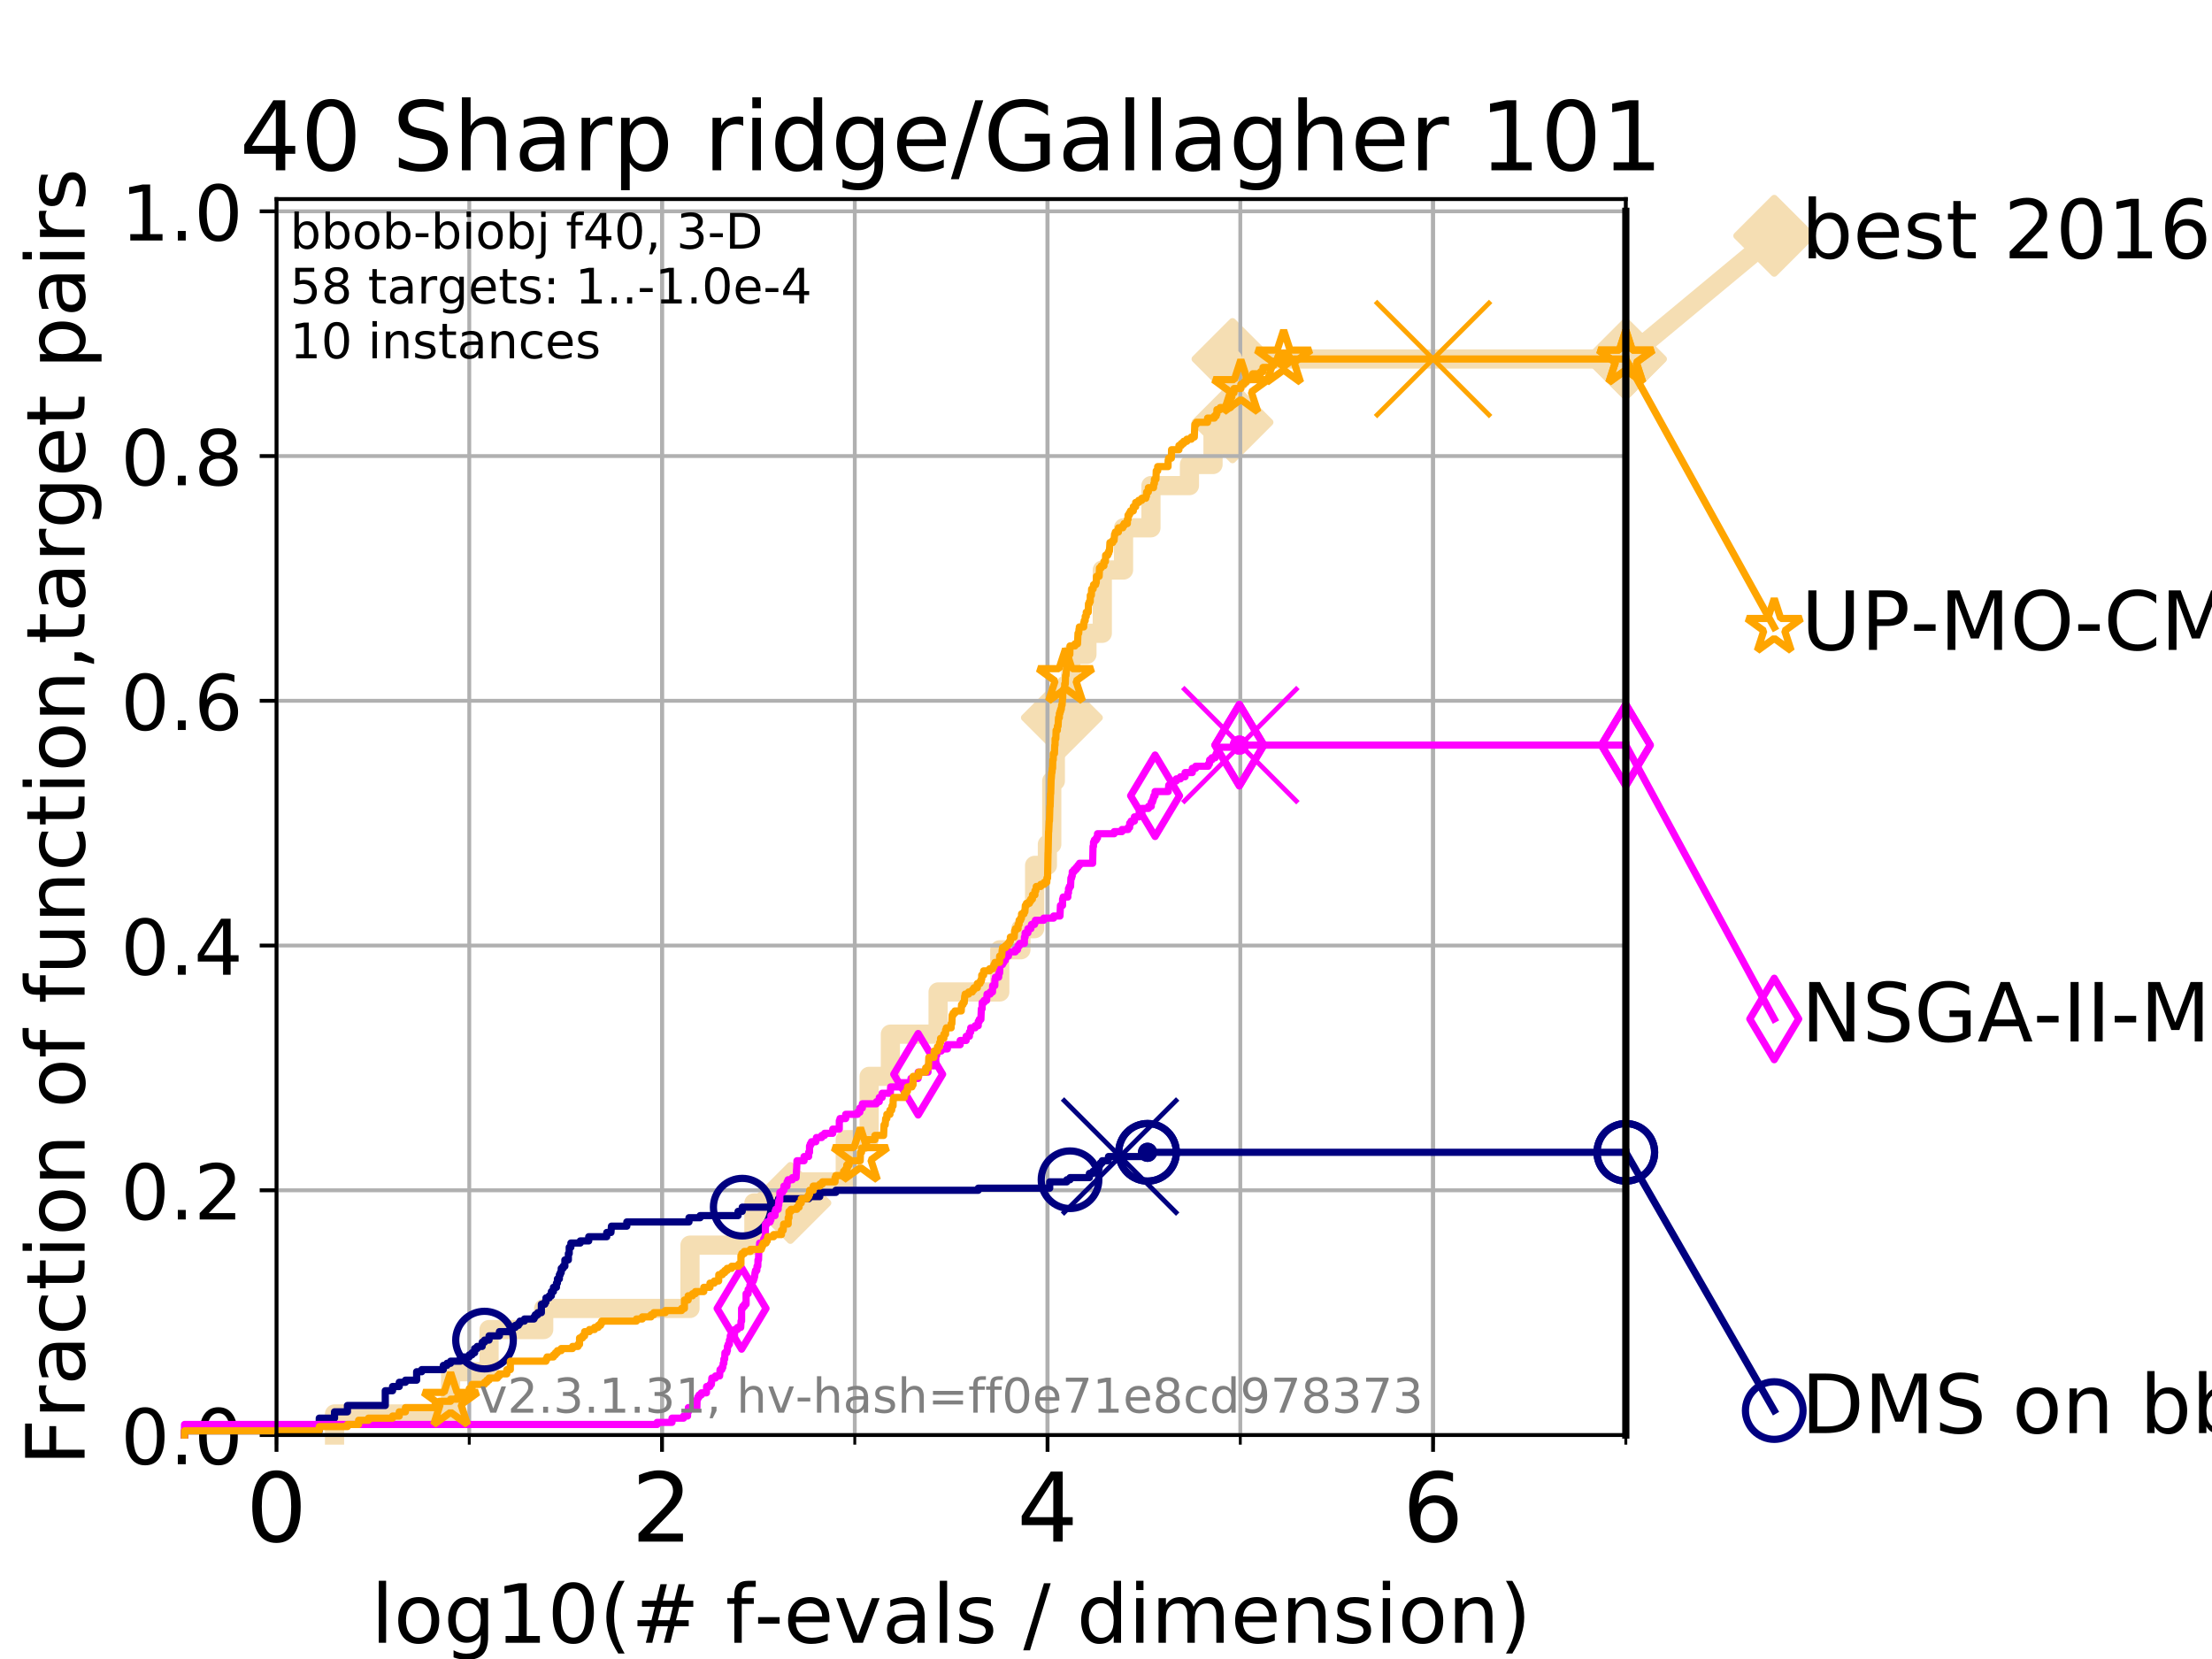 <?xml version="1.0" encoding="utf-8" standalone="no"?>
<!DOCTYPE svg PUBLIC "-//W3C//DTD SVG 1.1//EN"
  "http://www.w3.org/Graphics/SVG/1.1/DTD/svg11.dtd">
<!-- Created with matplotlib (https://matplotlib.org/) -->
<svg height="345.6pt" version="1.1" viewBox="0 0 460.8 345.6" width="460.8pt" xmlns="http://www.w3.org/2000/svg" xmlns:xlink="http://www.w3.org/1999/xlink">
 <defs>
  <style type="text/css">
*{stroke-linecap:butt;stroke-linejoin:round;}
  </style>
 </defs>
 <g id="figure_1">
  <g id="patch_1">
   <path d="M 0 345.6 
L 460.8 345.6 
L 460.8 0 
L 0 0 
z
" style="fill:#ffffff;"/>
  </g>
  <g id="axes_1">
   <g id="patch_2">
    <path d="M 57.6 298.944 
L 338.688 298.944 
L 338.688 41.472 
L 57.6 41.472 
z
" style="fill:#ffffff;"/>
   </g>
   <g id="line2d_1">
    <path d="M 69.688 298.944 
L 69.688 294.549 
L 93.864 294.549 
L 93.864 285.758 
L 101.878 285.758 
L 101.878 276.968 
L 113.264 276.968 
L 113.264 272.573 
L 143.737 272.573 
L 143.737 259.387 
L 157.05 259.387 
L 157.05 250.597 
L 164.65 250.597 
L 164.65 246.201 
L 176.086 246.201 
L 176.086 237.411 
L 181.051 237.411 
L 181.051 224.225 
L 185.483 224.225 
L 185.483 215.435 
L 195.422 215.435 
L 195.422 206.644 
L 208.273 206.644 
L 208.273 197.854 
L 212.673 197.854 
L 212.673 193.459 
L 215.533 193.459 
L 215.533 180.273 
L 218.19 180.273 
L 218.19 175.878 
L 219.1 175.878 
L 219.1 162.692 
L 219.847 162.692 
L 219.847 153.902 
L 221.21 153.902 
L 221.21 149.507 
L 223.063 149.507 
L 223.063 136.321 
L 226.426 136.321 
L 226.426 131.926 
L 229.627 131.926 
L 229.627 118.74 
L 234.054 118.74 
L 234.054 109.95 
L 239.765 109.95 
L 239.765 101.159 
L 247.781 101.159 
L 247.781 96.764 
L 252.694 96.764 
L 252.694 87.973 
L 256.752 87.973 
L 256.752 74.788 
L 338.688 74.788 
" style="fill:none;stroke:#f5deb3;stroke-linecap:square;stroke-width:4;"/>
   </g>
   <g id="line2d_2">
    <defs>
     <path d="M 0 7.778 
L 7.778 0 
L 0 -7.778 
L -7.778 0 
z
" id="m7d1d54cc90" style="stroke:#f5deb3;stroke-linejoin:miter;stroke-width:1.5;"/>
    </defs>
    <g>
     <use style="fill:#f5deb3;stroke:#f5deb3;stroke-linejoin:miter;stroke-width:1.5;" x="164.65" xlink:href="#m7d1d54cc90" y="250.597"/>
     <use style="fill:#f5deb3;stroke:#f5deb3;stroke-linejoin:miter;stroke-width:1.5;" x="221.21" xlink:href="#m7d1d54cc90" y="149.507"/>
     <use style="fill:#f5deb3;stroke:#f5deb3;stroke-linejoin:miter;stroke-width:1.5;" x="256.752" xlink:href="#m7d1d54cc90" y="87.973"/>
     <use style="fill:#f5deb3;stroke:#f5deb3;stroke-linejoin:miter;stroke-width:1.5;" x="256.752" xlink:href="#m7d1d54cc90" y="74.788"/>
     <use style="fill:#f5deb3;stroke:#f5deb3;stroke-linejoin:miter;stroke-width:1.5;" x="338.688" xlink:href="#m7d1d54cc90" y="74.788"/>
    </g>
   </g>
   <g id="line2d_3">
    <path style="fill:none;stroke:#f5deb3;stroke-linecap:square;stroke-width:4;"/>
    <g/>
   </g>
   <g id="line2d_4">
    <path d="M 338.688 74.788 
L 369.608 49.12 
" style="fill:none;stroke:#f5deb3;stroke-linecap:square;stroke-width:4;"/>
    <g>
     <use style="fill:#f5deb3;stroke:#f5deb3;stroke-linejoin:miter;stroke-width:1.5;" x="338.688" xlink:href="#m7d1d54cc90" y="74.788"/>
     <use style="fill:#f5deb3;stroke:#f5deb3;stroke-linejoin:miter;stroke-width:1.5;" x="369.608" xlink:href="#m7d1d54cc90" y="49.12"/>
    </g>
   </g>
   <g id="matplotlib.axis_1">
    <g id="xtick_1">
     <g id="line2d_5">
      <path clip-path="url(#p7af4a57a31)" d="M 57.6 298.944 
L 57.6 41.472 
" style="fill:none;stroke:#b0b0b0;stroke-linecap:square;stroke-width:0.8;"/>
     </g>
     <g id="line2d_6">
      <defs>
       <path d="M 0 0 
L 0 3.5 
" id="md30ce211a2" style="stroke:#000000;stroke-width:0.8;"/>
      </defs>
      <g>
       <use style="stroke:#000000;stroke-width:0.8;" x="57.6" xlink:href="#md30ce211a2" y="298.944"/>
      </g>
     </g>
     <g id="text_1">
      <!-- 0 -->
      <defs>
       <path d="M 31.781 66.406 
Q 24.172 66.406 20.328 58.906 
Q 16.5 51.422 16.5 36.375 
Q 16.5 21.391 20.328 13.891 
Q 24.172 6.391 31.781 6.391 
Q 39.453 6.391 43.281 13.891 
Q 47.125 21.391 47.125 36.375 
Q 47.125 51.422 43.281 58.906 
Q 39.453 66.406 31.781 66.406 
z
M 31.781 74.219 
Q 44.047 74.219 50.516 64.516 
Q 56.984 54.828 56.984 36.375 
Q 56.984 17.969 50.516 8.266 
Q 44.047 -1.422 31.781 -1.422 
Q 19.531 -1.422 13.062 8.266 
Q 6.594 17.969 6.594 36.375 
Q 6.594 54.828 13.062 64.516 
Q 19.531 74.219 31.781 74.219 
z
" id="DejaVuSans-48"/>
      </defs>
      <g transform="translate(51.237 321.141)scale(0.2 -0.2)">
       <use xlink:href="#DejaVuSans-48"/>
      </g>
     </g>
    </g>
    <g id="xtick_2">
     <g id="line2d_7">
      <path clip-path="url(#p7af4a57a31)" d="M 137.911 298.944 
L 137.911 41.472 
" style="fill:none;stroke:#b0b0b0;stroke-linecap:square;stroke-width:0.8;"/>
     </g>
     <g id="line2d_8">
      <g>
       <use style="stroke:#000000;stroke-width:0.8;" x="137.911" xlink:href="#md30ce211a2" y="298.944"/>
      </g>
     </g>
     <g id="text_2">
      <!-- 2 -->
      <defs>
       <path d="M 19.188 8.297 
L 53.609 8.297 
L 53.609 0 
L 7.328 0 
L 7.328 8.297 
Q 12.938 14.109 22.625 23.891 
Q 32.328 33.688 34.812 36.531 
Q 39.547 41.844 41.422 45.531 
Q 43.312 49.219 43.312 52.781 
Q 43.312 58.594 39.234 62.25 
Q 35.156 65.922 28.609 65.922 
Q 23.969 65.922 18.812 64.312 
Q 13.672 62.703 7.812 59.422 
L 7.812 69.391 
Q 13.766 71.781 18.938 73 
Q 24.125 74.219 28.422 74.219 
Q 39.75 74.219 46.484 68.547 
Q 53.219 62.891 53.219 53.422 
Q 53.219 48.922 51.531 44.891 
Q 49.859 40.875 45.406 35.406 
Q 44.188 33.984 37.641 27.219 
Q 31.109 20.453 19.188 8.297 
z
" id="DejaVuSans-50"/>
      </defs>
      <g transform="translate(131.548 321.141)scale(0.2 -0.2)">
       <use xlink:href="#DejaVuSans-50"/>
      </g>
     </g>
    </g>
    <g id="xtick_3">
     <g id="line2d_9">
      <path clip-path="url(#p7af4a57a31)" d="M 218.222 298.944 
L 218.222 41.472 
" style="fill:none;stroke:#b0b0b0;stroke-linecap:square;stroke-width:0.8;"/>
     </g>
     <g id="line2d_10">
      <g>
       <use style="stroke:#000000;stroke-width:0.8;" x="218.222" xlink:href="#md30ce211a2" y="298.944"/>
      </g>
     </g>
     <g id="text_3">
      <!-- 4 -->
      <defs>
       <path d="M 37.797 64.312 
L 12.891 25.391 
L 37.797 25.391 
z
M 35.203 72.906 
L 47.609 72.906 
L 47.609 25.391 
L 58.016 25.391 
L 58.016 17.188 
L 47.609 17.188 
L 47.609 0 
L 37.797 0 
L 37.797 17.188 
L 4.891 17.188 
L 4.891 26.703 
z
" id="DejaVuSans-52"/>
      </defs>
      <g transform="translate(211.859 321.141)scale(0.2 -0.2)">
       <use xlink:href="#DejaVuSans-52"/>
      </g>
     </g>
    </g>
    <g id="xtick_4">
     <g id="line2d_11">
      <path clip-path="url(#p7af4a57a31)" d="M 298.533 298.944 
L 298.533 41.472 
" style="fill:none;stroke:#b0b0b0;stroke-linecap:square;stroke-width:0.8;"/>
     </g>
     <g id="line2d_12">
      <g>
       <use style="stroke:#000000;stroke-width:0.8;" x="298.533" xlink:href="#md30ce211a2" y="298.944"/>
      </g>
     </g>
     <g id="text_4">
      <!-- 6 -->
      <defs>
       <path d="M 33.016 40.375 
Q 26.375 40.375 22.484 35.828 
Q 18.609 31.297 18.609 23.391 
Q 18.609 15.531 22.484 10.953 
Q 26.375 6.391 33.016 6.391 
Q 39.656 6.391 43.531 10.953 
Q 47.406 15.531 47.406 23.391 
Q 47.406 31.297 43.531 35.828 
Q 39.656 40.375 33.016 40.375 
z
M 52.594 71.297 
L 52.594 62.312 
Q 48.875 64.062 45.094 64.984 
Q 41.312 65.922 37.594 65.922 
Q 27.828 65.922 22.672 59.328 
Q 17.531 52.734 16.797 39.406 
Q 19.672 43.656 24.016 45.922 
Q 28.375 48.188 33.594 48.188 
Q 44.578 48.188 50.953 41.516 
Q 57.328 34.859 57.328 23.391 
Q 57.328 12.156 50.688 5.359 
Q 44.047 -1.422 33.016 -1.422 
Q 20.359 -1.422 13.672 8.266 
Q 6.984 17.969 6.984 36.375 
Q 6.984 53.656 15.188 63.938 
Q 23.391 74.219 37.203 74.219 
Q 40.922 74.219 44.703 73.484 
Q 48.484 72.75 52.594 71.297 
z
" id="DejaVuSans-54"/>
      </defs>
      <g transform="translate(292.17 321.141)scale(0.2 -0.2)">
       <use xlink:href="#DejaVuSans-54"/>
      </g>
     </g>
    </g>
    <g id="xtick_5">
     <g id="line2d_13">
      <path clip-path="url(#p7af4a57a31)" d="M 57.6 298.944 
L 57.6 41.472 
" style="fill:none;stroke:#b0b0b0;stroke-linecap:square;stroke-width:0.8;"/>
     </g>
     <g id="line2d_14">
      <defs>
       <path d="M 0 0 
L 0 2 
" id="meaafab3daf" style="stroke:#000000;stroke-width:0.6;"/>
      </defs>
      <g>
       <use style="stroke:#000000;stroke-width:0.6;" x="57.6" xlink:href="#meaafab3daf" y="298.944"/>
      </g>
     </g>
    </g>
    <g id="xtick_6">
     <g id="line2d_15">
      <path clip-path="url(#p7af4a57a31)" d="M 97.755 298.944 
L 97.755 41.472 
" style="fill:none;stroke:#b0b0b0;stroke-linecap:square;stroke-width:0.8;"/>
     </g>
     <g id="line2d_16">
      <g>
       <use style="stroke:#000000;stroke-width:0.6;" x="97.755" xlink:href="#meaafab3daf" y="298.944"/>
      </g>
     </g>
    </g>
    <g id="xtick_7">
     <g id="line2d_17">
      <path clip-path="url(#p7af4a57a31)" d="M 137.911 298.944 
L 137.911 41.472 
" style="fill:none;stroke:#b0b0b0;stroke-linecap:square;stroke-width:0.8;"/>
     </g>
     <g id="line2d_18">
      <g>
       <use style="stroke:#000000;stroke-width:0.6;" x="137.911" xlink:href="#meaafab3daf" y="298.944"/>
      </g>
     </g>
    </g>
    <g id="xtick_8">
     <g id="line2d_19">
      <path clip-path="url(#p7af4a57a31)" d="M 178.066 298.944 
L 178.066 41.472 
" style="fill:none;stroke:#b0b0b0;stroke-linecap:square;stroke-width:0.8;"/>
     </g>
     <g id="line2d_20">
      <g>
       <use style="stroke:#000000;stroke-width:0.6;" x="178.066" xlink:href="#meaafab3daf" y="298.944"/>
      </g>
     </g>
    </g>
    <g id="xtick_9">
     <g id="line2d_21">
      <path clip-path="url(#p7af4a57a31)" d="M 218.222 298.944 
L 218.222 41.472 
" style="fill:none;stroke:#b0b0b0;stroke-linecap:square;stroke-width:0.8;"/>
     </g>
     <g id="line2d_22">
      <g>
       <use style="stroke:#000000;stroke-width:0.6;" x="218.222" xlink:href="#meaafab3daf" y="298.944"/>
      </g>
     </g>
    </g>
    <g id="xtick_10">
     <g id="line2d_23">
      <path clip-path="url(#p7af4a57a31)" d="M 258.377 298.944 
L 258.377 41.472 
" style="fill:none;stroke:#b0b0b0;stroke-linecap:square;stroke-width:0.8;"/>
     </g>
     <g id="line2d_24">
      <g>
       <use style="stroke:#000000;stroke-width:0.6;" x="258.377" xlink:href="#meaafab3daf" y="298.944"/>
      </g>
     </g>
    </g>
    <g id="xtick_11">
     <g id="line2d_25">
      <path clip-path="url(#p7af4a57a31)" d="M 298.533 298.944 
L 298.533 41.472 
" style="fill:none;stroke:#b0b0b0;stroke-linecap:square;stroke-width:0.8;"/>
     </g>
     <g id="line2d_26">
      <g>
       <use style="stroke:#000000;stroke-width:0.6;" x="298.533" xlink:href="#meaafab3daf" y="298.944"/>
      </g>
     </g>
    </g>
    <g id="xtick_12">
     <g id="line2d_27">
      <path clip-path="url(#p7af4a57a31)" d="M 338.688 298.944 
L 338.688 41.472 
" style="fill:none;stroke:#b0b0b0;stroke-linecap:square;stroke-width:0.8;"/>
     </g>
     <g id="line2d_28">
      <g>
       <use style="stroke:#000000;stroke-width:0.6;" x="338.688" xlink:href="#meaafab3daf" y="298.944"/>
      </g>
     </g>
    </g>
    <g id="text_5">
     <!-- log10(# f-evals / dimension) -->
     <defs>
      <path d="M 9.422 75.984 
L 18.406 75.984 
L 18.406 0 
L 9.422 0 
z
" id="DejaVuSans-108"/>
      <path d="M 30.609 48.391 
Q 23.391 48.391 19.188 42.75 
Q 14.984 37.109 14.984 27.297 
Q 14.984 17.484 19.156 11.844 
Q 23.344 6.203 30.609 6.203 
Q 37.797 6.203 41.984 11.859 
Q 46.188 17.531 46.188 27.297 
Q 46.188 37.016 41.984 42.703 
Q 37.797 48.391 30.609 48.391 
z
M 30.609 56 
Q 42.328 56 49.016 48.375 
Q 55.719 40.766 55.719 27.297 
Q 55.719 13.875 49.016 6.219 
Q 42.328 -1.422 30.609 -1.422 
Q 18.844 -1.422 12.172 6.219 
Q 5.516 13.875 5.516 27.297 
Q 5.516 40.766 12.172 48.375 
Q 18.844 56 30.609 56 
z
" id="DejaVuSans-111"/>
      <path d="M 45.406 27.984 
Q 45.406 37.75 41.375 43.109 
Q 37.359 48.484 30.078 48.484 
Q 22.859 48.484 18.828 43.109 
Q 14.797 37.75 14.797 27.984 
Q 14.797 18.266 18.828 12.891 
Q 22.859 7.516 30.078 7.516 
Q 37.359 7.516 41.375 12.891 
Q 45.406 18.266 45.406 27.984 
z
M 54.391 6.781 
Q 54.391 -7.172 48.188 -13.984 
Q 42 -20.797 29.203 -20.797 
Q 24.469 -20.797 20.266 -20.094 
Q 16.062 -19.391 12.109 -17.922 
L 12.109 -9.188 
Q 16.062 -11.328 19.922 -12.344 
Q 23.781 -13.375 27.781 -13.375 
Q 36.625 -13.375 41.016 -8.766 
Q 45.406 -4.156 45.406 5.172 
L 45.406 9.625 
Q 42.625 4.781 38.281 2.391 
Q 33.938 0 27.875 0 
Q 17.828 0 11.672 7.656 
Q 5.516 15.328 5.516 27.984 
Q 5.516 40.672 11.672 48.328 
Q 17.828 56 27.875 56 
Q 33.938 56 38.281 53.609 
Q 42.625 51.219 45.406 46.391 
L 45.406 54.688 
L 54.391 54.688 
z
" id="DejaVuSans-103"/>
      <path d="M 12.406 8.297 
L 28.516 8.297 
L 28.516 63.922 
L 10.984 60.406 
L 10.984 69.391 
L 28.422 72.906 
L 38.281 72.906 
L 38.281 8.297 
L 54.391 8.297 
L 54.391 0 
L 12.406 0 
z
" id="DejaVuSans-49"/>
      <path d="M 31 75.875 
Q 24.469 64.656 21.281 53.656 
Q 18.109 42.672 18.109 31.391 
Q 18.109 20.125 21.312 9.062 
Q 24.516 -2 31 -13.188 
L 23.188 -13.188 
Q 15.875 -1.703 12.234 9.375 
Q 8.594 20.453 8.594 31.391 
Q 8.594 42.281 12.203 53.312 
Q 15.828 64.359 23.188 75.875 
z
" id="DejaVuSans-40"/>
      <path d="M 51.125 44 
L 36.922 44 
L 32.812 27.688 
L 47.125 27.688 
z
M 43.797 71.781 
L 38.719 51.516 
L 52.984 51.516 
L 58.109 71.781 
L 65.922 71.781 
L 60.891 51.516 
L 76.125 51.516 
L 76.125 44 
L 58.984 44 
L 54.984 27.688 
L 70.516 27.688 
L 70.516 20.219 
L 53.078 20.219 
L 48 0 
L 40.188 0 
L 45.219 20.219 
L 30.906 20.219 
L 25.875 0 
L 18.016 0 
L 23.094 20.219 
L 7.719 20.219 
L 7.719 27.688 
L 24.906 27.688 
L 29 44 
L 13.281 44 
L 13.281 51.516 
L 30.906 51.516 
L 35.891 71.781 
z
" id="DejaVuSans-35"/>
      <path id="DejaVuSans-32"/>
      <path d="M 37.109 75.984 
L 37.109 68.5 
L 28.516 68.5 
Q 23.688 68.5 21.797 66.547 
Q 19.922 64.594 19.922 59.516 
L 19.922 54.688 
L 34.719 54.688 
L 34.719 47.703 
L 19.922 47.703 
L 19.922 0 
L 10.891 0 
L 10.891 47.703 
L 2.297 47.703 
L 2.297 54.688 
L 10.891 54.688 
L 10.891 58.5 
Q 10.891 67.625 15.141 71.797 
Q 19.391 75.984 28.609 75.984 
z
" id="DejaVuSans-102"/>
      <path d="M 4.891 31.391 
L 31.203 31.391 
L 31.203 23.391 
L 4.891 23.391 
z
" id="DejaVuSans-45"/>
      <path d="M 56.203 29.594 
L 56.203 25.203 
L 14.891 25.203 
Q 15.484 15.922 20.484 11.062 
Q 25.484 6.203 34.422 6.203 
Q 39.594 6.203 44.453 7.469 
Q 49.312 8.734 54.109 11.281 
L 54.109 2.781 
Q 49.266 0.734 44.188 -0.344 
Q 39.109 -1.422 33.891 -1.422 
Q 20.797 -1.422 13.156 6.188 
Q 5.516 13.812 5.516 26.812 
Q 5.516 40.234 12.766 48.109 
Q 20.016 56 32.328 56 
Q 43.359 56 49.781 48.891 
Q 56.203 41.797 56.203 29.594 
z
M 47.219 32.234 
Q 47.125 39.594 43.094 43.984 
Q 39.062 48.391 32.422 48.391 
Q 24.906 48.391 20.391 44.141 
Q 15.875 39.891 15.188 32.172 
z
" id="DejaVuSans-101"/>
      <path d="M 2.984 54.688 
L 12.5 54.688 
L 29.594 8.797 
L 46.688 54.688 
L 56.203 54.688 
L 35.688 0 
L 23.484 0 
z
" id="DejaVuSans-118"/>
      <path d="M 34.281 27.484 
Q 23.391 27.484 19.188 25 
Q 14.984 22.516 14.984 16.5 
Q 14.984 11.719 18.141 8.906 
Q 21.297 6.109 26.703 6.109 
Q 34.188 6.109 38.703 11.406 
Q 43.219 16.703 43.219 25.484 
L 43.219 27.484 
z
M 52.203 31.203 
L 52.203 0 
L 43.219 0 
L 43.219 8.297 
Q 40.141 3.328 35.547 0.953 
Q 30.953 -1.422 24.312 -1.422 
Q 15.922 -1.422 10.953 3.297 
Q 6 8.016 6 15.922 
Q 6 25.141 12.172 29.828 
Q 18.359 34.516 30.609 34.516 
L 43.219 34.516 
L 43.219 35.406 
Q 43.219 41.609 39.141 45 
Q 35.062 48.391 27.688 48.391 
Q 23 48.391 18.547 47.266 
Q 14.109 46.141 10.016 43.891 
L 10.016 52.203 
Q 14.938 54.109 19.578 55.047 
Q 24.219 56 28.609 56 
Q 40.484 56 46.344 49.844 
Q 52.203 43.703 52.203 31.203 
z
" id="DejaVuSans-97"/>
      <path d="M 44.281 53.078 
L 44.281 44.578 
Q 40.484 46.531 36.375 47.5 
Q 32.281 48.484 27.875 48.484 
Q 21.188 48.484 17.844 46.438 
Q 14.5 44.391 14.5 40.281 
Q 14.5 37.156 16.891 35.375 
Q 19.281 33.594 26.516 31.984 
L 29.594 31.297 
Q 39.156 29.25 43.188 25.516 
Q 47.219 21.781 47.219 15.094 
Q 47.219 7.469 41.188 3.016 
Q 35.156 -1.422 24.609 -1.422 
Q 20.219 -1.422 15.453 -0.562 
Q 10.688 0.297 5.422 2 
L 5.422 11.281 
Q 10.406 8.688 15.234 7.391 
Q 20.062 6.109 24.812 6.109 
Q 31.156 6.109 34.562 8.281 
Q 37.984 10.453 37.984 14.406 
Q 37.984 18.062 35.516 20.016 
Q 33.062 21.969 24.703 23.781 
L 21.578 24.516 
Q 13.234 26.266 9.516 29.906 
Q 5.812 33.547 5.812 39.891 
Q 5.812 47.609 11.281 51.797 
Q 16.75 56 26.812 56 
Q 31.781 56 36.172 55.266 
Q 40.578 54.547 44.281 53.078 
z
" id="DejaVuSans-115"/>
      <path d="M 25.391 72.906 
L 33.688 72.906 
L 8.297 -9.281 
L 0 -9.281 
z
" id="DejaVuSans-47"/>
      <path d="M 45.406 46.391 
L 45.406 75.984 
L 54.391 75.984 
L 54.391 0 
L 45.406 0 
L 45.406 8.203 
Q 42.578 3.328 38.25 0.953 
Q 33.938 -1.422 27.875 -1.422 
Q 17.969 -1.422 11.734 6.484 
Q 5.516 14.406 5.516 27.297 
Q 5.516 40.188 11.734 48.094 
Q 17.969 56 27.875 56 
Q 33.938 56 38.25 53.625 
Q 42.578 51.266 45.406 46.391 
z
M 14.797 27.297 
Q 14.797 17.391 18.875 11.75 
Q 22.953 6.109 30.078 6.109 
Q 37.203 6.109 41.297 11.75 
Q 45.406 17.391 45.406 27.297 
Q 45.406 37.203 41.297 42.844 
Q 37.203 48.484 30.078 48.484 
Q 22.953 48.484 18.875 42.844 
Q 14.797 37.203 14.797 27.297 
z
" id="DejaVuSans-100"/>
      <path d="M 9.422 54.688 
L 18.406 54.688 
L 18.406 0 
L 9.422 0 
z
M 9.422 75.984 
L 18.406 75.984 
L 18.406 64.594 
L 9.422 64.594 
z
" id="DejaVuSans-105"/>
      <path d="M 52 44.188 
Q 55.375 50.25 60.062 53.125 
Q 64.75 56 71.094 56 
Q 79.641 56 84.281 50.016 
Q 88.922 44.047 88.922 33.016 
L 88.922 0 
L 79.891 0 
L 79.891 32.719 
Q 79.891 40.578 77.094 44.375 
Q 74.312 48.188 68.609 48.188 
Q 61.625 48.188 57.562 43.547 
Q 53.516 38.922 53.516 30.906 
L 53.516 0 
L 44.484 0 
L 44.484 32.719 
Q 44.484 40.625 41.703 44.406 
Q 38.922 48.188 33.109 48.188 
Q 26.219 48.188 22.156 43.531 
Q 18.109 38.875 18.109 30.906 
L 18.109 0 
L 9.078 0 
L 9.078 54.688 
L 18.109 54.688 
L 18.109 46.188 
Q 21.188 51.219 25.484 53.609 
Q 29.781 56 35.688 56 
Q 41.656 56 45.828 52.969 
Q 50 49.953 52 44.188 
z
" id="DejaVuSans-109"/>
      <path d="M 54.891 33.016 
L 54.891 0 
L 45.906 0 
L 45.906 32.719 
Q 45.906 40.484 42.875 44.328 
Q 39.844 48.188 33.797 48.188 
Q 26.516 48.188 22.312 43.547 
Q 18.109 38.922 18.109 30.906 
L 18.109 0 
L 9.078 0 
L 9.078 54.688 
L 18.109 54.688 
L 18.109 46.188 
Q 21.344 51.125 25.703 53.562 
Q 30.078 56 35.797 56 
Q 45.219 56 50.047 50.172 
Q 54.891 44.344 54.891 33.016 
z
" id="DejaVuSans-110"/>
      <path d="M 8.016 75.875 
L 15.828 75.875 
Q 23.141 64.359 26.781 53.312 
Q 30.422 42.281 30.422 31.391 
Q 30.422 20.453 26.781 9.375 
Q 23.141 -1.703 15.828 -13.188 
L 8.016 -13.188 
Q 14.5 -2 17.703 9.062 
Q 20.906 20.125 20.906 31.391 
Q 20.906 42.672 17.703 53.656 
Q 14.5 64.656 8.016 75.875 
z
" id="DejaVuSans-41"/>
     </defs>
     <g transform="translate(77.303 342.218)scale(0.17 -0.17)">
      <use xlink:href="#DejaVuSans-108"/>
      <use x="27.783" xlink:href="#DejaVuSans-111"/>
      <use x="88.965" xlink:href="#DejaVuSans-103"/>
      <use x="152.441" xlink:href="#DejaVuSans-49"/>
      <use x="216.064" xlink:href="#DejaVuSans-48"/>
      <use x="279.688" xlink:href="#DejaVuSans-40"/>
      <use x="318.701" xlink:href="#DejaVuSans-35"/>
      <use x="402.49" xlink:href="#DejaVuSans-32"/>
      <use x="434.277" xlink:href="#DejaVuSans-102"/>
      <use x="469.404" xlink:href="#DejaVuSans-45"/>
      <use x="505.488" xlink:href="#DejaVuSans-101"/>
      <use x="567.012" xlink:href="#DejaVuSans-118"/>
      <use x="626.191" xlink:href="#DejaVuSans-97"/>
      <use x="687.471" xlink:href="#DejaVuSans-108"/>
      <use x="715.254" xlink:href="#DejaVuSans-115"/>
      <use x="767.354" xlink:href="#DejaVuSans-32"/>
      <use x="799.141" xlink:href="#DejaVuSans-47"/>
      <use x="832.832" xlink:href="#DejaVuSans-32"/>
      <use x="864.619" xlink:href="#DejaVuSans-100"/>
      <use x="928.096" xlink:href="#DejaVuSans-105"/>
      <use x="955.879" xlink:href="#DejaVuSans-109"/>
      <use x="1053.291" xlink:href="#DejaVuSans-101"/>
      <use x="1114.814" xlink:href="#DejaVuSans-110"/>
      <use x="1178.193" xlink:href="#DejaVuSans-115"/>
      <use x="1230.293" xlink:href="#DejaVuSans-105"/>
      <use x="1258.076" xlink:href="#DejaVuSans-111"/>
      <use x="1319.258" xlink:href="#DejaVuSans-110"/>
      <use x="1382.637" xlink:href="#DejaVuSans-41"/>
     </g>
    </g>
   </g>
   <g id="matplotlib.axis_2">
    <g id="ytick_1">
     <g id="line2d_29">
      <path clip-path="url(#p7af4a57a31)" d="M 57.6 298.944 
L 338.688 298.944 
" style="fill:none;stroke:#b0b0b0;stroke-linecap:square;stroke-width:0.8;"/>
     </g>
     <g id="line2d_30">
      <defs>
       <path d="M 0 0 
L -3.5 0 
" id="m6345616237" style="stroke:#000000;stroke-width:0.8;"/>
      </defs>
      <g>
       <use style="stroke:#000000;stroke-width:0.8;" x="57.6" xlink:href="#m6345616237" y="298.944"/>
      </g>
     </g>
     <g id="text_6">
      <!-- 0.0 -->
      <defs>
       <path d="M 10.688 12.406 
L 21 12.406 
L 21 0 
L 10.688 0 
z
" id="DejaVuSans-46"/>
      </defs>
      <g transform="translate(25.155 305.023)scale(0.16 -0.16)">
       <use xlink:href="#DejaVuSans-48"/>
       <use x="63.623" xlink:href="#DejaVuSans-46"/>
       <use x="95.41" xlink:href="#DejaVuSans-48"/>
      </g>
     </g>
    </g>
    <g id="ytick_2">
     <g id="line2d_31">
      <path clip-path="url(#p7af4a57a31)" d="M 57.6 247.959 
L 338.688 247.959 
" style="fill:none;stroke:#b0b0b0;stroke-linecap:square;stroke-width:0.8;"/>
     </g>
     <g id="line2d_32">
      <g>
       <use style="stroke:#000000;stroke-width:0.8;" x="57.6" xlink:href="#m6345616237" y="247.959"/>
      </g>
     </g>
     <g id="text_7">
      <!-- 0.2 -->
      <g transform="translate(25.155 254.038)scale(0.16 -0.16)">
       <use xlink:href="#DejaVuSans-48"/>
       <use x="63.623" xlink:href="#DejaVuSans-46"/>
       <use x="95.41" xlink:href="#DejaVuSans-50"/>
      </g>
     </g>
    </g>
    <g id="ytick_3">
     <g id="line2d_33">
      <path clip-path="url(#p7af4a57a31)" d="M 57.6 196.975 
L 338.688 196.975 
" style="fill:none;stroke:#b0b0b0;stroke-linecap:square;stroke-width:0.8;"/>
     </g>
     <g id="line2d_34">
      <g>
       <use style="stroke:#000000;stroke-width:0.8;" x="57.6" xlink:href="#m6345616237" y="196.975"/>
      </g>
     </g>
     <g id="text_8">
      <!-- 0.4 -->
      <g transform="translate(25.155 203.054)scale(0.16 -0.16)">
       <use xlink:href="#DejaVuSans-48"/>
       <use x="63.623" xlink:href="#DejaVuSans-46"/>
       <use x="95.41" xlink:href="#DejaVuSans-52"/>
      </g>
     </g>
    </g>
    <g id="ytick_4">
     <g id="line2d_35">
      <path clip-path="url(#p7af4a57a31)" d="M 57.6 145.99 
L 338.688 145.99 
" style="fill:none;stroke:#b0b0b0;stroke-linecap:square;stroke-width:0.8;"/>
     </g>
     <g id="line2d_36">
      <g>
       <use style="stroke:#000000;stroke-width:0.8;" x="57.6" xlink:href="#m6345616237" y="145.99"/>
      </g>
     </g>
     <g id="text_9">
      <!-- 0.6 -->
      <g transform="translate(25.155 152.069)scale(0.16 -0.16)">
       <use xlink:href="#DejaVuSans-48"/>
       <use x="63.623" xlink:href="#DejaVuSans-46"/>
       <use x="95.41" xlink:href="#DejaVuSans-54"/>
      </g>
     </g>
    </g>
    <g id="ytick_5">
     <g id="line2d_37">
      <path clip-path="url(#p7af4a57a31)" d="M 57.6 95.006 
L 338.688 95.006 
" style="fill:none;stroke:#b0b0b0;stroke-linecap:square;stroke-width:0.8;"/>
     </g>
     <g id="line2d_38">
      <g>
       <use style="stroke:#000000;stroke-width:0.8;" x="57.6" xlink:href="#m6345616237" y="95.006"/>
      </g>
     </g>
     <g id="text_10">
      <!-- 0.8 -->
      <defs>
       <path d="M 31.781 34.625 
Q 24.75 34.625 20.719 30.859 
Q 16.703 27.094 16.703 20.516 
Q 16.703 13.922 20.719 10.156 
Q 24.75 6.391 31.781 6.391 
Q 38.812 6.391 42.859 10.172 
Q 46.922 13.969 46.922 20.516 
Q 46.922 27.094 42.891 30.859 
Q 38.875 34.625 31.781 34.625 
z
M 21.922 38.812 
Q 15.578 40.375 12.031 44.719 
Q 8.5 49.078 8.5 55.328 
Q 8.5 64.062 14.719 69.141 
Q 20.953 74.219 31.781 74.219 
Q 42.672 74.219 48.875 69.141 
Q 55.078 64.062 55.078 55.328 
Q 55.078 49.078 51.531 44.719 
Q 48 40.375 41.703 38.812 
Q 48.828 37.156 52.797 32.312 
Q 56.781 27.484 56.781 20.516 
Q 56.781 9.906 50.312 4.234 
Q 43.844 -1.422 31.781 -1.422 
Q 19.734 -1.422 13.25 4.234 
Q 6.781 9.906 6.781 20.516 
Q 6.781 27.484 10.781 32.312 
Q 14.797 37.156 21.922 38.812 
z
M 18.312 54.391 
Q 18.312 48.734 21.844 45.562 
Q 25.391 42.391 31.781 42.391 
Q 38.141 42.391 41.719 45.562 
Q 45.312 48.734 45.312 54.391 
Q 45.312 60.062 41.719 63.234 
Q 38.141 66.406 31.781 66.406 
Q 25.391 66.406 21.844 63.234 
Q 18.312 60.062 18.312 54.391 
z
" id="DejaVuSans-56"/>
      </defs>
      <g transform="translate(25.155 101.085)scale(0.16 -0.16)">
       <use xlink:href="#DejaVuSans-48"/>
       <use x="63.623" xlink:href="#DejaVuSans-46"/>
       <use x="95.41" xlink:href="#DejaVuSans-56"/>
      </g>
     </g>
    </g>
    <g id="ytick_6">
     <g id="line2d_39">
      <path clip-path="url(#p7af4a57a31)" d="M 57.6 44.021 
L 338.688 44.021 
" style="fill:none;stroke:#b0b0b0;stroke-linecap:square;stroke-width:0.8;"/>
     </g>
     <g id="line2d_40">
      <g>
       <use style="stroke:#000000;stroke-width:0.8;" x="57.6" xlink:href="#m6345616237" y="44.021"/>
      </g>
     </g>
     <g id="text_11">
      <!-- 1.0 -->
      <g transform="translate(25.155 50.1)scale(0.16 -0.16)">
       <use xlink:href="#DejaVuSans-49"/>
       <use x="63.623" xlink:href="#DejaVuSans-46"/>
       <use x="95.41" xlink:href="#DejaVuSans-48"/>
      </g>
     </g>
    </g>
    <g id="text_12">
     <!-- Fraction of function,target pairs -->
     <defs>
      <path d="M 9.812 72.906 
L 51.703 72.906 
L 51.703 64.594 
L 19.672 64.594 
L 19.672 43.109 
L 48.578 43.109 
L 48.578 34.812 
L 19.672 34.812 
L 19.672 0 
L 9.812 0 
z
" id="DejaVuSans-70"/>
      <path d="M 41.109 46.297 
Q 39.594 47.172 37.812 47.578 
Q 36.031 48 33.891 48 
Q 26.266 48 22.188 43.047 
Q 18.109 38.094 18.109 28.812 
L 18.109 0 
L 9.078 0 
L 9.078 54.688 
L 18.109 54.688 
L 18.109 46.188 
Q 20.953 51.172 25.484 53.578 
Q 30.031 56 36.531 56 
Q 37.453 56 38.578 55.875 
Q 39.703 55.766 41.062 55.516 
z
" id="DejaVuSans-114"/>
      <path d="M 48.781 52.594 
L 48.781 44.188 
Q 44.969 46.297 41.141 47.344 
Q 37.312 48.391 33.406 48.391 
Q 24.656 48.391 19.812 42.844 
Q 14.984 37.312 14.984 27.297 
Q 14.984 17.281 19.812 11.734 
Q 24.656 6.203 33.406 6.203 
Q 37.312 6.203 41.141 7.25 
Q 44.969 8.297 48.781 10.406 
L 48.781 2.094 
Q 45.016 0.344 40.984 -0.531 
Q 36.969 -1.422 32.422 -1.422 
Q 20.062 -1.422 12.781 6.344 
Q 5.516 14.109 5.516 27.297 
Q 5.516 40.672 12.859 48.328 
Q 20.219 56 33.016 56 
Q 37.156 56 41.109 55.141 
Q 45.062 54.297 48.781 52.594 
z
" id="DejaVuSans-99"/>
      <path d="M 18.312 70.219 
L 18.312 54.688 
L 36.812 54.688 
L 36.812 47.703 
L 18.312 47.703 
L 18.312 18.016 
Q 18.312 11.328 20.141 9.422 
Q 21.969 7.516 27.594 7.516 
L 36.812 7.516 
L 36.812 0 
L 27.594 0 
Q 17.188 0 13.234 3.875 
Q 9.281 7.766 9.281 18.016 
L 9.281 47.703 
L 2.688 47.703 
L 2.688 54.688 
L 9.281 54.688 
L 9.281 70.219 
z
" id="DejaVuSans-116"/>
      <path d="M 8.5 21.578 
L 8.5 54.688 
L 17.484 54.688 
L 17.484 21.922 
Q 17.484 14.156 20.5 10.266 
Q 23.531 6.391 29.594 6.391 
Q 36.859 6.391 41.078 11.031 
Q 45.312 15.672 45.312 23.688 
L 45.312 54.688 
L 54.297 54.688 
L 54.297 0 
L 45.312 0 
L 45.312 8.406 
Q 42.047 3.422 37.719 1 
Q 33.406 -1.422 27.688 -1.422 
Q 18.266 -1.422 13.375 4.438 
Q 8.5 10.297 8.5 21.578 
z
M 31.109 56 
z
" id="DejaVuSans-117"/>
      <path d="M 11.719 12.406 
L 22.016 12.406 
L 22.016 4 
L 14.016 -11.625 
L 7.719 -11.625 
L 11.719 4 
z
" id="DejaVuSans-44"/>
      <path d="M 18.109 8.203 
L 18.109 -20.797 
L 9.078 -20.797 
L 9.078 54.688 
L 18.109 54.688 
L 18.109 46.391 
Q 20.953 51.266 25.266 53.625 
Q 29.594 56 35.594 56 
Q 45.562 56 51.781 48.094 
Q 58.016 40.188 58.016 27.297 
Q 58.016 14.406 51.781 6.484 
Q 45.562 -1.422 35.594 -1.422 
Q 29.594 -1.422 25.266 0.953 
Q 20.953 3.328 18.109 8.203 
z
M 48.688 27.297 
Q 48.688 37.203 44.609 42.844 
Q 40.531 48.484 33.406 48.484 
Q 26.266 48.484 22.188 42.844 
Q 18.109 37.203 18.109 27.297 
Q 18.109 17.391 22.188 11.75 
Q 26.266 6.109 33.406 6.109 
Q 40.531 6.109 44.609 11.75 
Q 48.688 17.391 48.688 27.297 
z
" id="DejaVuSans-112"/>
     </defs>
     <g transform="translate(17.62 305.347)rotate(-90)scale(0.17 -0.17)">
      <use xlink:href="#DejaVuSans-70"/>
      <use x="57.41" xlink:href="#DejaVuSans-114"/>
      <use x="98.523" xlink:href="#DejaVuSans-97"/>
      <use x="159.803" xlink:href="#DejaVuSans-99"/>
      <use x="214.783" xlink:href="#DejaVuSans-116"/>
      <use x="253.992" xlink:href="#DejaVuSans-105"/>
      <use x="281.775" xlink:href="#DejaVuSans-111"/>
      <use x="342.957" xlink:href="#DejaVuSans-110"/>
      <use x="406.336" xlink:href="#DejaVuSans-32"/>
      <use x="438.123" xlink:href="#DejaVuSans-111"/>
      <use x="499.305" xlink:href="#DejaVuSans-102"/>
      <use x="534.51" xlink:href="#DejaVuSans-32"/>
      <use x="566.297" xlink:href="#DejaVuSans-102"/>
      <use x="601.502" xlink:href="#DejaVuSans-117"/>
      <use x="664.881" xlink:href="#DejaVuSans-110"/>
      <use x="728.26" xlink:href="#DejaVuSans-99"/>
      <use x="783.24" xlink:href="#DejaVuSans-116"/>
      <use x="822.449" xlink:href="#DejaVuSans-105"/>
      <use x="850.232" xlink:href="#DejaVuSans-111"/>
      <use x="911.414" xlink:href="#DejaVuSans-110"/>
      <use x="974.793" xlink:href="#DejaVuSans-44"/>
      <use x="1006.58" xlink:href="#DejaVuSans-116"/>
      <use x="1045.789" xlink:href="#DejaVuSans-97"/>
      <use x="1107.068" xlink:href="#DejaVuSans-114"/>
      <use x="1148.166" xlink:href="#DejaVuSans-103"/>
      <use x="1211.643" xlink:href="#DejaVuSans-101"/>
      <use x="1273.166" xlink:href="#DejaVuSans-116"/>
      <use x="1312.375" xlink:href="#DejaVuSans-32"/>
      <use x="1344.162" xlink:href="#DejaVuSans-112"/>
      <use x="1407.639" xlink:href="#DejaVuSans-97"/>
      <use x="1468.918" xlink:href="#DejaVuSans-105"/>
      <use x="1496.701" xlink:href="#DejaVuSans-114"/>
      <use x="1537.814" xlink:href="#DejaVuSans-115"/>
     </g>
    </g>
   </g>
   <g id="line2d_41">
    <defs>
     <path d="M 0 1.5 
C 0.398 1.5 0.779 1.342 1.061 1.061 
C 1.342 0.779 1.5 0.398 1.5 0 
C 1.5 -0.398 1.342 -0.779 1.061 -1.061 
C 0.779 -1.342 0.398 -1.5 0 -1.5 
C -0.398 -1.5 -0.779 -1.342 -1.061 -1.061 
C -1.342 -0.779 -1.5 -0.398 -1.5 0 
C -1.5 0.398 -1.342 0.779 -1.061 1.061 
C -0.779 1.342 -0.398 1.5 0 1.5 
z
" id="m4b181be628" style="stroke:#f5deb3;"/>
    </defs>
    <g>
     <use style="fill:#f5deb3;stroke:#f5deb3;" x="256.752" xlink:href="#m4b181be628" y="74.788"/>
     <use style="fill:#f5deb3;stroke:#f5deb3;" x="256.752" xlink:href="#m4b181be628" y="74.788"/>
    </g>
   </g>
   <g id="line2d_42">
    <defs>
     <path d="M 0 1.5 
C 0.398 1.5 0.779 1.342 1.061 1.061 
C 1.342 0.779 1.5 0.398 1.5 0 
C 1.5 -0.398 1.342 -0.779 1.061 -1.061 
C 0.779 -1.342 0.398 -1.5 0 -1.5 
C -0.398 -1.5 -0.779 -1.342 -1.061 -1.061 
C -1.342 -0.779 -1.5 -0.398 -1.5 0 
C -1.5 0.398 -1.342 0.779 -1.061 1.061 
C -0.779 1.342 -0.398 1.5 0 1.5 
z
" id="m83c853918c" style="stroke:#000080;"/>
    </defs>
    <g>
     <use style="fill:#000080;stroke:#000080;" x="239.056" xlink:href="#m83c853918c" y="240.048"/>
     <use style="fill:#000080;stroke:#000080;" x="239.056" xlink:href="#m83c853918c" y="240.048"/>
    </g>
   </g>
   <g id="line2d_43">
    <path d="M 38.441 298.944 
L 38.441 298.065 
L 66.508 298.065 
L 66.508 295.428 
L 69.688 295.428 
L 69.688 294.109 
L 72.376 294.109 
L 72.376 292.791 
L 80.259 292.791 
L 80.259 289.714 
L 81.776 289.714 
L 81.776 288.835 
L 83.172 288.835 
L 83.172 287.956 
L 84.464 287.956 
L 84.464 287.516 
L 86.793 287.516 
L 86.793 285.758 
L 87.85 285.758 
L 87.85 285.319 
L 92.347 285.319 
L 92.347 284.44 
L 93.122 284.44 
L 93.122 284 
L 93.864 284 
L 93.864 283.561 
L 95.918 283.561 
L 95.918 282.682 
L 97.755 282.682 
L 97.755 282.242 
L 98.327 282.242 
L 98.327 281.803 
L 98.881 281.803 
L 98.881 280.924 
L 99.418 280.924 
L 99.418 280.484 
L 100.444 280.484 
L 100.444 279.605 
L 100.935 279.605 
L 100.935 279.166 
L 101.878 279.166 
L 101.878 278.286 
L 104.034 278.286 
L 104.034 277.407 
L 106.312 277.407 
L 106.312 276.968 
L 106.664 276.968 
L 106.664 276.528 
L 107.348 276.528 
L 107.348 276.089 
L 108.006 276.089 
L 108.006 275.649 
L 108.326 275.649 
L 108.326 275.21 
L 109.252 275.21 
L 109.252 274.77 
L 111.239 274.77 
L 111.239 274.331 
L 111.506 274.331 
L 111.506 273.891 
L 112.026 273.891 
L 112.026 273.452 
L 112.779 273.452 
L 112.779 271.694 
L 113.501 271.694 
L 113.501 271.254 
L 113.735 271.254 
L 113.735 270.375 
L 114.419 270.375 
L 114.419 269.936 
L 114.86 269.936 
L 114.86 269.057 
L 115.291 269.057 
L 115.291 268.177 
L 115.918 268.177 
L 115.918 267.298 
L 116.122 267.298 
L 116.122 266.419 
L 116.523 266.419 
L 116.523 265.54 
L 116.72 265.54 
L 116.72 265.101 
L 116.914 265.101 
L 116.914 264.222 
L 117.298 264.222 
L 117.298 263.782 
L 117.673 263.782 
L 117.673 262.464 
L 118.4 262.464 
L 118.4 261.145 
L 118.577 261.145 
L 118.577 259.827 
L 118.925 259.827 
L 118.925 258.947 
L 120.883 258.947 
L 120.883 258.508 
L 122.643 258.508 
L 122.643 257.629 
L 126.395 257.629 
L 126.395 256.75 
L 127.272 256.75 
L 127.379 255.431 
L 130.576 255.431 
L 130.576 254.552 
L 143.528 254.552 
L 143.528 253.673 
L 145.851 253.673 
L 145.851 253.234 
L 153.75 253.234 
L 153.75 252.355 
L 154.619 252.355 
L 154.619 251.476 
L 160.774 251.476 
L 160.774 250.597 
L 162.174 250.597 
L 162.174 249.718 
L 168.486 249.718 
L 168.486 249.278 
L 170.767 249.278 
L 170.767 248.399 
L 174.124 248.399 
L 174.124 247.959 
L 203.788 247.959 
L 203.788 247.52 
L 218.674 247.52 
L 218.678 246.201 
L 222.237 246.201 
L 222.237 245.762 
L 222.905 245.762 
L 222.905 245.322 
L 226.939 245.322 
L 226.939 244.443 
L 227.677 244.443 
L 227.677 244.004 
L 228.82 244.004 
L 228.82 243.564 
L 228.936 243.564 
L 228.936 242.685 
L 229.234 242.685 
L 229.234 242.246 
L 229.614 242.246 
L 229.614 241.806 
L 230.849 241.806 
L 230.92 240.927 
L 239.056 240.927 
L 239.056 240.048 
L 338.688 240.048 
L 338.688 240.048 
" style="fill:none;stroke:#000080;stroke-linecap:square;stroke-width:1.5;"/>
   </g>
   <g id="line2d_44">
    <defs>
     <path d="M 0 6 
C 1.591 6 3.117 5.368 4.243 4.243 
C 5.368 3.117 6 1.591 6 0 
C 6 -1.591 5.368 -3.117 4.243 -4.243 
C 3.117 -5.368 1.591 -6 0 -6 
C -1.591 -6 -3.117 -5.368 -4.243 -4.243 
C -5.368 -3.117 -6 -1.591 -6 0 
C -6 1.591 -5.368 3.117 -4.243 4.243 
C -3.117 5.368 -1.591 6 0 6 
z
" id="m3c12f9e259" style="stroke:#000080;stroke-width:1.5;"/>
    </defs>
    <g>
     <use style="fill-opacity:0;stroke:#000080;stroke-width:1.5;" x="100.935" xlink:href="#m3c12f9e259" y="279.166"/>
     <use style="fill-opacity:0;stroke:#000080;stroke-width:1.5;" x="154.619" xlink:href="#m3c12f9e259" y="251.476"/>
     <use style="fill-opacity:0;stroke:#000080;stroke-width:1.5;" x="222.905" xlink:href="#m3c12f9e259" y="245.762"/>
     <use style="fill-opacity:0;stroke:#000080;stroke-width:1.5;" x="239.056" xlink:href="#m3c12f9e259" y="240.048"/>
     <use style="fill-opacity:0;stroke:#000080;stroke-width:1.5;" x="239.056" xlink:href="#m3c12f9e259" y="240.048"/>
     <use style="fill-opacity:0;stroke:#000080;stroke-width:1.5;" x="338.688" xlink:href="#m3c12f9e259" y="240.048"/>
    </g>
   </g>
   <g id="line2d_45">
    <path style="fill:none;stroke:#000080;stroke-linecap:square;stroke-width:1.5;"/>
    <g/>
   </g>
   <g id="line2d_46">
    <path clip-path="url(#p7af4a57a31)" d="M 233.332 240.927 
" style="fill:none;stroke:#000080;stroke-linecap:square;stroke-width:1.5;"/>
    <defs>
     <path d="M -12 12 
L 12 -12 
M -12 -12 
L 12 12 
" id="m3132e74663" style="stroke:#000080;"/>
    </defs>
    <g clip-path="url(#p7af4a57a31)">
     <use style="fill:#000080;stroke:#000080;" x="233.332" xlink:href="#m3132e74663" y="240.927"/>
    </g>
   </g>
   <g id="line2d_47">
    <defs>
     <path d="M 0 1.5 
C 0.398 1.5 0.779 1.342 1.061 1.061 
C 1.342 0.779 1.5 0.398 1.5 0 
C 1.5 -0.398 1.342 -0.779 1.061 -1.061 
C 0.779 -1.342 0.398 -1.5 0 -1.5 
C -0.398 -1.5 -0.779 -1.342 -1.061 -1.061 
C -1.342 -0.779 -1.5 -0.398 -1.5 0 
C -1.5 0.398 -1.342 0.779 -1.061 1.061 
C -0.779 1.342 -0.398 1.5 0 1.5 
z
" id="mefad905e34" style="stroke:#ff00ff;"/>
    </defs>
    <g>
     <use style="fill:#ff00ff;stroke:#ff00ff;" x="258.185" xlink:href="#mefad905e34" y="155.22"/>
     <use style="fill:#ff00ff;stroke:#ff00ff;" x="258.185" xlink:href="#mefad905e34" y="155.22"/>
    </g>
   </g>
   <g id="line2d_48">
    <path d="M 38.441 298.944 
L 38.441 296.746 
L 136.894 296.746 
L 136.894 296.307 
L 139.991 296.307 
L 139.991 295.428 
L 142.397 295.428 
L 142.397 294.988 
L 143.23 294.988 
L 143.23 294.109 
L 143.401 294.109 
L 143.401 293.23 
L 145.175 293.23 
L 145.213 291.472 
L 145.365 291.472 
L 145.365 291.033 
L 145.629 291.033 
L 145.629 290.593 
L 146.107 290.593 
L 146.107 290.154 
L 147.165 290.154 
L 147.199 288.835 
L 147.901 288.835 
L 147.901 288.395 
L 148.194 288.395 
L 148.29 287.077 
L 149.043 287.077 
L 149.043 286.637 
L 149.911 286.637 
L 149.999 285.319 
L 150.373 285.319 
L 150.373 284.879 
L 150.571 284.879 
L 150.655 284 
L 150.794 284 
L 150.794 283.121 
L 150.96 283.121 
L 151.015 281.803 
L 151.395 281.803 
L 151.395 281.363 
L 151.528 281.363 
L 151.528 280.484 
L 151.687 280.484 
L 151.687 280.045 
L 151.949 280.045 
L 151.949 279.166 
L 152.13 279.166 
L 152.13 278.286 
L 153.008 278.286 
L 153.032 276.968 
L 153.633 276.968 
L 153.633 276.528 
L 154.304 276.528 
L 154.372 275.21 
L 154.485 275.21 
L 154.485 272.573 
L 154.708 272.573 
L 154.708 272.133 
L 155.081 272.133 
L 155.081 271.694 
L 155.425 271.694 
L 155.425 269.496 
L 155.846 269.496 
L 155.846 268.617 
L 156.155 268.617 
L 156.216 267.738 
L 156.559 267.738 
L 156.559 266.859 
L 156.934 266.859 
L 156.934 266.419 
L 157.089 266.419 
L 157.089 265.98 
L 157.205 265.98 
L 157.282 265.101 
L 157.377 265.101 
L 157.377 264.661 
L 157.66 264.661 
L 157.698 263.782 
L 157.865 263.782 
L 157.902 262.464 
L 158.013 262.464 
L 158.086 260.266 
L 158.159 260.266 
L 158.25 258.947 
L 158.994 258.947 
L 159.098 258.068 
L 159.321 258.068 
L 159.321 257.629 
L 159.44 257.629 
L 159.457 254.992 
L 159.775 254.992 
L 159.775 254.552 
L 160.426 254.552 
L 160.426 254.113 
L 160.601 254.113 
L 160.601 253.234 
L 161.45 253.234 
L 161.45 252.355 
L 161.601 252.355 
L 161.601 251.915 
L 162.101 251.915 
L 162.145 251.036 
L 162.232 251.036 
L 162.232 250.157 
L 162.446 250.157 
L 162.461 248.399 
L 163.021 248.399 
L 163.021 247.959 
L 163.307 247.959 
L 163.307 247.08 
L 163.959 247.08 
L 163.959 246.201 
L 164.167 246.201 
L 164.167 245.762 
L 165.072 245.762 
L 165.072 245.322 
L 165.838 245.322 
L 165.943 243.564 
L 165.955 243.564 
L 166.025 241.806 
L 167.502 241.806 
L 167.502 240.927 
L 168.456 240.927 
L 168.456 240.048 
L 168.637 240.048 
L 168.637 238.729 
L 168.796 238.729 
L 168.796 238.29 
L 169.041 238.29 
L 169.041 237.85 
L 169.953 237.85 
L 169.953 237.411 
L 170.073 237.411 
L 170.073 236.971 
L 171.177 236.971 
L 171.177 236.532 
L 171.771 236.532 
L 171.771 236.092 
L 173.47 236.092 
L 173.47 235.213 
L 174.831 235.213 
L 174.845 233.455 
L 174.991 233.455 
L 174.991 233.016 
L 176.171 233.016 
L 176.171 232.137 
L 178.627 232.137 
L 178.627 231.697 
L 179.126 231.697 
L 179.126 230.818 
L 179.644 230.818 
L 179.644 229.939 
L 182.579 229.939 
L 182.579 229.5 
L 183.17 229.5 
L 183.17 228.62 
L 183.767 228.62 
L 183.767 227.741 
L 185.471 227.741 
L 185.536 226.423 
L 187.405 226.423 
L 187.405 225.544 
L 189.772 225.544 
L 189.772 224.665 
L 191.253 224.665 
L 191.272 223.346 
L 193.319 223.346 
L 193.324 222.028 
L 194.732 222.028 
L 194.732 221.588 
L 194.934 221.588 
L 194.939 219.83 
L 195.145 219.83 
L 195.145 218.951 
L 196.078 218.951 
L 196.078 218.511 
L 197.36 218.511 
L 197.36 217.632 
L 200.023 217.632 
L 200.023 216.753 
L 201.265 216.753 
L 201.265 215.874 
L 201.946 215.874 
L 201.946 214.995 
L 202.219 214.995 
L 202.219 214.116 
L 203.143 214.116 
L 203.143 213.677 
L 203.784 213.677 
L 203.784 212.798 
L 204.006 212.798 
L 204.006 212.358 
L 204.338 212.358 
L 204.43 210.161 
L 204.588 210.161 
L 204.6 208.842 
L 204.995 208.842 
L 204.995 208.402 
L 205.536 208.402 
L 205.621 207.084 
L 206.28 207.084 
L 206.28 206.644 
L 206.758 206.644 
L 206.784 205.326 
L 207.24 205.326 
L 207.258 204.007 
L 207.354 204.007 
L 207.354 203.568 
L 208.04 203.568 
L 208.065 202.689 
L 208.237 202.689 
L 208.302 200.931 
L 208.846 200.931 
L 208.846 200.491 
L 209.113 200.491 
L 209.113 200.052 
L 209.435 200.052 
L 209.435 199.612 
L 209.588 199.612 
L 209.588 199.173 
L 210.082 199.173 
L 210.082 198.293 
L 211.493 198.293 
L 211.493 197.854 
L 211.963 197.854 
L 211.963 197.414 
L 212.097 197.414 
L 212.097 196.975 
L 212.413 196.975 
L 212.413 196.535 
L 213.397 196.535 
L 213.401 195.217 
L 213.552 195.217 
L 213.552 194.338 
L 214.131 194.338 
L 214.131 193.459 
L 214.75 193.459 
L 214.75 193.019 
L 214.873 193.019 
L 214.873 192.58 
L 215.517 192.58 
L 215.517 192.14 
L 215.701 192.14 
L 215.701 191.701 
L 217.441 191.701 
L 217.441 191.261 
L 219.485 191.261 
L 219.485 190.822 
L 220.812 190.822 
L 220.908 188.624 
L 221.349 188.624 
L 221.349 187.305 
L 221.476 187.305 
L 221.476 186.866 
L 222.452 186.866 
L 222.452 185.987 
L 222.588 185.987 
L 222.588 185.108 
L 222.767 185.108 
L 222.767 184.668 
L 223.018 184.668 
L 223.089 182.91 
L 223.243 182.91 
L 223.243 182.471 
L 223.369 182.471 
L 223.369 181.592 
L 223.753 181.592 
L 223.753 181.152 
L 224.176 181.152 
L 224.176 180.713 
L 224.54 180.713 
L 224.54 180.273 
L 224.881 180.273 
L 224.881 179.834 
L 227.615 179.834 
L 227.694 176.317 
L 227.79 176.317 
L 227.799 175.438 
L 227.975 175.438 
L 227.975 174.999 
L 228.366 174.999 
L 228.366 174.559 
L 228.63 174.559 
L 228.63 173.68 
L 232.108 173.68 
L 232.108 173.241 
L 233.729 173.241 
L 233.729 172.801 
L 235.01 172.801 
L 235.01 172.362 
L 235.327 172.362 
L 235.336 171.483 
L 235.63 171.483 
L 235.63 171.043 
L 236.32 171.043 
L 236.32 170.164 
L 237.304 170.164 
L 237.304 169.285 
L 237.873 169.285 
L 237.873 168.406 
L 239.267 168.406 
L 239.267 167.966 
L 239.835 167.966 
L 239.835 167.087 
L 240.087 167.087 
L 240.087 166.648 
L 240.233 166.648 
L 240.233 166.208 
L 240.366 166.208 
L 240.366 165.769 
L 240.623 165.769 
L 240.623 164.89 
L 243.365 164.89 
L 243.471 163.571 
L 243.902 163.571 
L 243.902 163.132 
L 244.061 163.132 
L 244.061 162.692 
L 245.049 162.692 
L 245.049 162.253 
L 245.912 162.253 
L 245.912 161.813 
L 246.873 161.813 
L 246.873 160.934 
L 248.374 160.934 
L 248.374 160.055 
L 249.087 160.055 
L 249.087 159.616 
L 251.693 159.616 
L 251.693 159.176 
L 251.937 159.176 
L 251.99 158.297 
L 252.452 158.297 
L 252.452 157.857 
L 253.149 157.857 
L 253.149 157.418 
L 253.358 157.418 
L 253.358 156.978 
L 253.545 156.978 
L 253.545 156.539 
L 253.966 156.539 
L 253.966 155.66 
L 258.185 155.66 
L 258.185 155.22 
L 338.688 155.22 
L 338.688 155.22 
" style="fill:none;stroke:#ff00ff;stroke-linecap:square;stroke-width:1.5;"/>
   </g>
   <g id="line2d_49">
    <defs>
     <path d="M 0 8.485 
L 5.091 0 
L 0 -8.485 
L -5.091 0 
z
" id="m5fecb1469a" style="stroke:#ff00ff;stroke-linejoin:miter;stroke-width:1.5;"/>
    </defs>
    <g>
     <use style="fill-opacity:0;stroke:#ff00ff;stroke-linejoin:miter;stroke-width:1.5;" x="154.485" xlink:href="#m5fecb1469a" y="272.573"/>
     <use style="fill-opacity:0;stroke:#ff00ff;stroke-linejoin:miter;stroke-width:1.5;" x="191.272" xlink:href="#m5fecb1469a" y="223.786"/>
     <use style="fill-opacity:0;stroke:#ff00ff;stroke-linejoin:miter;stroke-width:1.5;" x="240.623" xlink:href="#m5fecb1469a" y="165.769"/>
     <use style="fill-opacity:0;stroke:#ff00ff;stroke-linejoin:miter;stroke-width:1.5;" x="258.185" xlink:href="#m5fecb1469a" y="155.22"/>
     <use style="fill-opacity:0;stroke:#ff00ff;stroke-linejoin:miter;stroke-width:1.5;" x="258.185" xlink:href="#m5fecb1469a" y="155.22"/>
     <use style="fill-opacity:0;stroke:#ff00ff;stroke-linejoin:miter;stroke-width:1.5;" x="338.688" xlink:href="#m5fecb1469a" y="155.22"/>
    </g>
   </g>
   <g id="line2d_50">
    <path style="fill:none;stroke:#ff00ff;stroke-linecap:square;stroke-width:1.5;"/>
    <g/>
   </g>
   <g id="line2d_51">
    <path clip-path="url(#p7af4a57a31)" d="M 258.384 155.22 
" style="fill:none;stroke:#ff00ff;stroke-linecap:square;stroke-width:1.5;"/>
    <defs>
     <path d="M -12 12 
L 12 -12 
M -12 -12 
L 12 12 
" id="md98a56e1d2" style="stroke:#ff00ff;"/>
    </defs>
    <g clip-path="url(#p7af4a57a31)">
     <use style="fill:#ff00ff;stroke:#ff00ff;" x="258.384" xlink:href="#md98a56e1d2" y="155.22"/>
    </g>
   </g>
   <g id="line2d_52">
    <defs>
     <path d="M 0 1.5 
C 0.398 1.5 0.779 1.342 1.061 1.061 
C 1.342 0.779 1.5 0.398 1.5 0 
C 1.5 -0.398 1.342 -0.779 1.061 -1.061 
C 0.779 -1.342 0.398 -1.5 0 -1.5 
C -0.398 -1.5 -0.779 -1.342 -1.061 -1.061 
C -1.342 -0.779 -1.5 -0.398 -1.5 0 
C -1.5 0.398 -1.342 0.779 -1.061 1.061 
C -0.779 1.342 -0.398 1.5 0 1.5 
z
" id="mc1346a242f" style="stroke:#ffa500;"/>
    </defs>
    <g>
     <use style="fill:#ffa500;stroke:#ffa500;" x="267.406" xlink:href="#mc1346a242f" y="74.788"/>
     <use style="fill:#ffa500;stroke:#ffa500;" x="267.406" xlink:href="#mc1346a242f" y="74.788"/>
    </g>
   </g>
   <g id="line2d_53">
    <path d="M 38.441 298.944 
L 38.441 298.065 
L 66.508 298.065 
L 66.508 297.186 
L 72.376 297.186 
L 72.376 296.746 
L 74.705 296.746 
L 74.705 295.867 
L 76.759 295.867 
L 76.759 295.428 
L 81.776 295.428 
L 81.776 294.988 
L 83.172 294.988 
L 83.172 294.109 
L 84.464 294.109 
L 84.464 293.23 
L 90.684 293.23 
L 90.684 292.351 
L 91.535 292.351 
L 91.535 291.912 
L 93.864 291.912 
L 93.864 291.472 
L 95.26 291.472 
L 95.26 291.033 
L 96.552 291.033 
L 96.552 290.154 
L 97.755 290.154 
L 97.755 289.275 
L 98.327 289.275 
L 98.327 288.395 
L 100.935 288.395 
L 100.935 287.956 
L 101.413 287.956 
L 101.413 287.516 
L 101.878 287.516 
L 101.878 287.077 
L 103.623 287.077 
L 103.623 286.637 
L 104.034 286.637 
L 104.034 286.198 
L 105.585 286.198 
L 105.585 285.319 
L 106.312 285.319 
L 106.312 283.561 
L 113.735 283.561 
L 113.735 283.121 
L 113.966 283.121 
L 113.966 282.682 
L 115.291 282.682 
L 115.291 282.242 
L 115.711 282.242 
L 115.711 281.803 
L 116.122 281.803 
L 116.122 281.363 
L 116.914 281.363 
L 116.914 280.924 
L 119.267 280.924 
L 119.267 280.484 
L 120.414 280.484 
L 120.414 280.045 
L 120.728 280.045 
L 120.728 278.726 
L 121.34 278.726 
L 121.34 278.286 
L 121.785 278.286 
L 121.785 277.407 
L 122.782 277.407 
L 122.782 276.968 
L 123.856 276.968 
L 123.856 276.528 
L 124.62 276.528 
L 124.62 276.089 
L 125.111 276.089 
L 125.111 275.649 
L 125.352 275.649 
L 125.352 275.21 
L 132.581 275.21 
L 132.581 274.77 
L 133.8 274.77 
L 133.8 274.331 
L 135.615 274.331 
L 135.615 273.891 
L 136.202 273.891 
L 136.202 273.452 
L 138.595 273.452 
L 138.595 273.012 
L 141.987 273.012 
L 141.987 272.573 
L 142.576 272.573 
L 142.576 270.815 
L 143.358 270.815 
L 143.358 269.936 
L 144.27 269.936 
L 144.27 269.496 
L 144.865 269.496 
L 144.865 269.057 
L 146.609 269.057 
L 146.609 268.177 
L 147.901 268.177 
L 147.901 267.298 
L 148.796 267.298 
L 148.796 266.859 
L 149.706 266.859 
L 149.735 265.54 
L 150.486 265.54 
L 150.486 265.101 
L 150.988 265.101 
L 150.988 264.661 
L 151.475 264.661 
L 151.475 264.222 
L 152.411 264.222 
L 152.411 263.782 
L 153.89 263.782 
L 153.89 263.343 
L 154.349 263.343 
L 154.349 261.585 
L 154.53 261.585 
L 154.53 261.145 
L 155.038 261.145 
L 155.038 260.706 
L 156.318 260.706 
L 156.318 260.266 
L 158.591 260.266 
L 158.591 259.827 
L 158.767 259.827 
L 158.767 259.387 
L 158.977 259.387 
L 158.977 258.947 
L 159.591 258.947 
L 159.591 258.508 
L 159.841 258.508 
L 159.923 257.629 
L 161.162 257.629 
L 161.162 257.189 
L 162.799 257.189 
L 162.799 256.31 
L 163.144 256.31 
L 163.253 254.992 
L 164.192 254.992 
L 164.192 253.673 
L 164.359 253.673 
L 164.359 252.355 
L 164.775 252.355 
L 164.775 251.915 
L 166.002 251.915 
L 166.002 251.476 
L 166.471 251.476 
L 166.471 250.597 
L 166.918 250.597 
L 166.918 249.718 
L 168.171 249.718 
L 168.171 249.278 
L 168.466 249.278 
L 168.466 248.838 
L 168.657 248.838 
L 168.657 247.959 
L 169.408 247.959 
L 169.408 247.08 
L 170.811 247.08 
L 170.811 246.641 
L 171.332 246.641 
L 171.332 246.201 
L 173.955 246.201 
L 173.955 245.322 
L 174.124 245.322 
L 174.124 244.883 
L 175.744 244.883 
L 175.744 244.004 
L 176.119 244.004 
L 176.119 243.564 
L 176.39 243.564 
L 176.409 242.685 
L 176.888 242.685 
L 176.888 241.806 
L 179.203 241.806 
L 179.241 240.048 
L 179.473 240.048 
L 179.473 239.169 
L 180.336 239.169 
L 180.336 238.29 
L 180.448 238.29 
L 180.448 237.85 
L 180.625 237.85 
L 180.625 237.411 
L 182.253 237.411 
L 182.253 236.532 
L 184.071 236.532 
L 184.161 234.334 
L 184.401 234.334 
L 184.502 233.016 
L 184.745 233.016 
L 184.745 232.137 
L 185.395 232.137 
L 185.395 231.258 
L 185.754 231.258 
L 185.821 230.379 
L 186.04 230.379 
L 186.062 229.06 
L 186.168 229.06 
L 186.168 228.62 
L 188.401 228.62 
L 188.401 227.741 
L 188.795 227.741 
L 188.795 227.302 
L 189.05 227.302 
L 189.05 226.423 
L 189.973 226.423 
L 189.973 225.983 
L 190.207 225.983 
L 190.224 224.225 
L 191.386 224.225 
L 191.386 223.346 
L 192.833 223.346 
L 192.833 222.467 
L 193.402 222.467 
L 193.493 220.27 
L 194.561 220.27 
L 194.593 218.951 
L 195.284 218.951 
L 195.284 218.072 
L 195.744 218.072 
L 195.744 217.193 
L 195.933 217.193 
L 195.933 216.314 
L 196.626 216.314 
L 196.626 215.435 
L 196.981 215.435 
L 196.981 214.556 
L 197.138 214.556 
L 197.138 214.116 
L 198.144 214.116 
L 198.144 213.237 
L 198.289 213.237 
L 198.353 211.479 
L 198.558 211.479 
L 198.558 211.04 
L 198.933 211.04 
L 198.933 210.6 
L 200.248 210.6 
L 200.306 209.282 
L 200.617 209.282 
L 200.617 208.842 
L 200.872 208.842 
L 200.964 207.523 
L 201.061 207.523 
L 201.061 207.084 
L 201.786 207.084 
L 201.786 206.644 
L 202.553 206.644 
L 202.553 206.205 
L 202.894 206.205 
L 202.894 205.765 
L 203.599 205.765 
L 203.599 204.886 
L 204.159 204.886 
L 204.159 204.447 
L 204.401 204.447 
L 204.401 204.007 
L 204.512 204.007 
L 204.512 203.128 
L 204.909 203.128 
L 204.909 202.249 
L 206.151 202.249 
L 206.151 201.81 
L 206.86 201.81 
L 206.86 201.37 
L 207.055 201.37 
L 207.055 200.931 
L 207.274 200.931 
L 207.274 200.491 
L 208.228 200.491 
L 208.24 199.173 
L 208.674 199.173 
L 208.779 197.854 
L 208.841 197.854 
L 208.841 197.414 
L 209.469 197.414 
L 209.469 196.975 
L 209.935 196.975 
L 209.935 196.535 
L 210.269 196.535 
L 210.269 196.096 
L 210.48 196.096 
L 210.48 195.217 
L 211.278 195.217 
L 211.358 193.898 
L 211.535 193.898 
L 211.535 193.459 
L 212.084 193.459 
L 212.084 192.58 
L 212.302 192.58 
L 212.302 191.701 
L 212.617 191.701 
L 212.617 191.261 
L 212.81 191.261 
L 212.81 190.382 
L 213.308 190.382 
L 213.308 189.943 
L 213.506 189.943 
L 213.593 188.624 
L 213.825 188.624 
L 213.825 188.184 
L 214.44 188.184 
L 214.44 187.745 
L 214.708 187.745 
L 214.708 187.305 
L 215.072 187.305 
L 215.086 186.426 
L 215.596 186.426 
L 215.596 185.547 
L 215.786 185.547 
L 215.876 184.668 
L 216.808 184.668 
L 216.808 184.229 
L 217.548 184.229 
L 217.548 183.789 
L 218.063 183.789 
L 218.088 182.91 
L 218.227 182.91 
L 218.323 177.636 
L 218.339 177.636 
L 218.436 173.241 
L 218.466 173.241 
L 218.567 171.043 
L 218.62 171.043 
L 218.716 167.966 
L 218.764 167.966 
L 218.84 165.329 
L 218.883 165.329 
L 218.974 162.253 
L 219 162.253 
L 219.092 160.934 
L 219.148 160.934 
L 219.205 160.055 
L 219.276 160.055 
L 219.31 158.297 
L 219.405 158.297 
L 219.433 156.978 
L 219.664 156.978 
L 219.728 155.22 
L 219.786 155.22 
L 219.798 153.902 
L 219.953 153.902 
L 220.003 152.144 
L 220.265 152.144 
L 220.277 151.265 
L 220.415 151.265 
L 220.508 149.507 
L 220.682 149.507 
L 220.682 148.627 
L 220.816 148.627 
L 220.816 148.188 
L 220.95 148.188 
L 220.95 147.748 
L 221.089 147.748 
L 221.162 146.869 
L 221.253 146.869 
L 221.331 145.551 
L 221.374 145.551 
L 221.425 143.793 
L 221.668 143.793 
L 221.668 143.353 
L 221.793 143.353 
L 221.793 142.474 
L 221.923 142.474 
L 221.967 140.716 
L 222.069 140.716 
L 222.165 139.398 
L 222.25 139.398 
L 222.346 137.2 
L 222.401 137.2 
L 222.401 136.76 
L 222.611 136.76 
L 222.611 136.321 
L 222.865 136.321 
L 222.898 134.563 
L 223.931 134.563 
L 223.931 134.123 
L 224.467 134.123 
L 224.567 131.926 
L 224.715 131.926 
L 224.782 131.047 
L 224.848 131.047 
L 224.848 130.607 
L 225.752 130.607 
L 225.759 129.728 
L 225.863 129.728 
L 225.863 129.288 
L 226.068 129.288 
L 226.068 128.409 
L 226.289 128.409 
L 226.289 127.53 
L 226.701 127.53 
L 226.748 125.772 
L 226.927 125.772 
L 226.927 125.333 
L 227.118 125.333 
L 227.126 124.014 
L 227.351 124.014 
L 227.405 122.696 
L 227.721 122.696 
L 227.797 121.817 
L 228.238 121.817 
L 228.238 121.377 
L 228.369 121.377 
L 228.409 120.059 
L 228.973 120.059 
L 229.049 118.3 
L 229.407 118.3 
L 229.407 117.861 
L 229.97 117.861 
L 229.97 116.982 
L 230.28 116.982 
L 230.323 115.663 
L 230.761 115.663 
L 230.761 115.224 
L 230.976 115.224 
L 230.976 114.784 
L 231.12 114.784 
L 231.22 113.026 
L 231.796 113.026 
L 231.796 112.587 
L 232.081 112.587 
L 232.184 111.268 
L 232.345 111.268 
L 232.345 110.829 
L 232.993 110.829 
L 232.993 109.95 
L 233.892 109.95 
L 233.892 109.51 
L 234.166 109.51 
L 234.166 109.07 
L 234.849 109.07 
L 234.849 108.191 
L 234.992 108.191 
L 234.992 107.312 
L 235.261 107.312 
L 235.261 106.873 
L 235.5 106.873 
L 235.5 106.433 
L 236.087 106.433 
L 236.087 105.554 
L 236.576 105.554 
L 236.576 104.675 
L 237.207 104.675 
L 237.207 104.236 
L 237.849 104.236 
L 237.849 103.796 
L 238.69 103.796 
L 238.69 103.357 
L 238.832 103.357 
L 238.871 102.478 
L 239.225 102.478 
L 239.225 101.599 
L 240.294 101.599 
L 240.362 100.72 
L 240.487 100.72 
L 240.487 99.841 
L 240.806 99.841 
L 240.866 98.082 
L 241.166 98.082 
L 241.166 97.203 
L 243.322 97.203 
L 243.344 95.885 
L 243.441 95.885 
L 243.441 95.445 
L 244.018 95.445 
L 244.057 93.687 
L 245.592 93.687 
L 245.592 92.808 
L 246.098 92.808 
L 246.098 92.369 
L 246.594 92.369 
L 246.594 91.929 
L 247.249 91.929 
L 247.249 91.49 
L 248.176 91.49 
L 248.176 91.05 
L 248.795 91.05 
L 248.901 88.413 
L 249.216 88.413 
L 249.216 87.973 
L 251.56 87.973 
L 251.56 87.094 
L 252.973 87.094 
L 252.973 86.655 
L 253.348 86.655 
L 253.348 86.215 
L 253.507 86.215 
L 253.507 85.336 
L 254.187 85.336 
L 254.187 84.897 
L 256.339 84.897 
L 256.34 82.699 
L 256.613 82.699 
L 256.613 81.82 
L 257.063 81.82 
L 257.063 80.941 
L 258.492 80.941 
L 258.492 80.062 
L 259.101 80.062 
L 259.101 79.623 
L 259.579 79.623 
L 259.579 78.743 
L 260.972 78.743 
L 260.972 77.864 
L 262.617 77.864 
L 262.617 77.425 
L 263.102 77.425 
L 263.102 76.546 
L 264.86 76.546 
L 264.86 76.106 
L 265.369 76.106 
L 265.369 75.227 
L 267.406 75.227 
L 267.406 74.788 
L 338.688 74.788 
L 338.688 74.788 
" style="fill:none;stroke:#ffa500;stroke-linecap:square;stroke-width:1.5;"/>
   </g>
   <g id="line2d_54">
    <defs>
     <path d="M 0 -6 
L -1.347 -1.854 
L -5.706 -1.854 
L -2.18 0.708 
L -3.527 4.854 
L -0 2.292 
L 3.527 4.854 
L 2.18 0.708 
L 5.706 -1.854 
L 1.347 -1.854 
z
" id="m2c7809944a" style="stroke:#ffa500;stroke-linejoin:bevel;stroke-width:1.5;"/>
    </defs>
    <g>
     <use style="fill-opacity:0;stroke:#ffa500;stroke-linejoin:bevel;stroke-width:1.5;" x="93.864" xlink:href="#m2c7809944a" y="291.912"/>
     <use style="fill-opacity:0;stroke:#ffa500;stroke-linejoin:bevel;stroke-width:1.5;" x="179.241" xlink:href="#m2c7809944a" y="240.927"/>
     <use style="fill-opacity:0;stroke:#ffa500;stroke-linejoin:bevel;stroke-width:1.5;" x="221.967" xlink:href="#m2c7809944a" y="141.156"/>
     <use style="fill-opacity:0;stroke:#ffa500;stroke-linejoin:bevel;stroke-width:1.5;" x="258.492" xlink:href="#m2c7809944a" y="80.941"/>
     <use style="fill-opacity:0;stroke:#ffa500;stroke-linejoin:bevel;stroke-width:1.5;" x="267.406" xlink:href="#m2c7809944a" y="74.788"/>
     <use style="fill-opacity:0;stroke:#ffa500;stroke-linejoin:bevel;stroke-width:1.5;" x="338.688" xlink:href="#m2c7809944a" y="74.788"/>
    </g>
   </g>
   <g id="line2d_55">
    <path style="fill:none;stroke:#ffa500;stroke-linecap:square;stroke-width:1.5;"/>
    <g/>
   </g>
   <g id="line2d_56">
    <path clip-path="url(#p7af4a57a31)" d="M 298.533 74.788 
" style="fill:none;stroke:#ffa500;stroke-linecap:square;stroke-width:1.5;"/>
    <defs>
     <path d="M -12 12 
L 12 -12 
M -12 -12 
L 12 12 
" id="maf611c9737" style="stroke:#ffa500;"/>
    </defs>
    <g clip-path="url(#p7af4a57a31)">
     <use style="fill:#ffa500;stroke:#ffa500;" x="298.533" xlink:href="#maf611c9737" y="74.788"/>
    </g>
   </g>
   <g id="line2d_57">
    <path d="M 338.688 240.048 
L 369.608 293.846 
" style="fill:none;stroke:#000080;stroke-linecap:square;stroke-width:1.5;"/>
    <g>
     <use style="fill-opacity:0;stroke:#000080;stroke-width:1.5;" x="338.688" xlink:href="#m3c12f9e259" y="240.048"/>
     <use style="fill-opacity:0;stroke:#000080;stroke-width:1.5;" x="369.608" xlink:href="#m3c12f9e259" y="293.846"/>
    </g>
   </g>
   <g id="line2d_58">
    <path d="M 338.688 155.22 
L 369.608 212.27 
" style="fill:none;stroke:#ff00ff;stroke-linecap:square;stroke-width:1.5;"/>
    <g>
     <use style="fill-opacity:0;stroke:#ff00ff;stroke-linejoin:miter;stroke-width:1.5;" x="338.688" xlink:href="#m5fecb1469a" y="155.22"/>
     <use style="fill-opacity:0;stroke:#ff00ff;stroke-linejoin:miter;stroke-width:1.5;" x="369.608" xlink:href="#m5fecb1469a" y="212.27"/>
    </g>
   </g>
   <g id="line2d_59">
    <path d="M 338.688 74.788 
L 369.608 130.695 
" style="fill:none;stroke:#ffa500;stroke-linecap:square;stroke-width:1.5;"/>
    <g>
     <use style="fill-opacity:0;stroke:#ffa500;stroke-linejoin:bevel;stroke-width:1.5;" x="338.688" xlink:href="#m2c7809944a" y="74.788"/>
     <use style="fill-opacity:0;stroke:#ffa500;stroke-linejoin:bevel;stroke-width:1.5;" x="369.608" xlink:href="#m2c7809944a" y="130.695"/>
    </g>
   </g>
   <g id="line2d_60">
    <path d="M 338.688 298.944 
L 338.688 44.021 
" style="fill:none;stroke:#000000;stroke-linecap:square;stroke-width:1.5;"/>
   </g>
   <g id="patch_3">
    <path d="M 57.6 298.944 
L 57.6 41.472 
" style="fill:none;stroke:#000000;stroke-linecap:square;stroke-linejoin:miter;stroke-width:0.8;"/>
   </g>
   <g id="patch_4">
    <path d="M 338.688 298.944 
L 338.688 41.472 
" style="fill:none;stroke:#000000;stroke-linecap:square;stroke-linejoin:miter;stroke-width:0.8;"/>
   </g>
   <g id="patch_5">
    <path d="M 57.6 298.944 
L 338.688 298.944 
" style="fill:none;stroke:#000000;stroke-linecap:square;stroke-linejoin:miter;stroke-width:0.8;"/>
   </g>
   <g id="patch_6">
    <path d="M 57.6 41.472 
L 338.688 41.472 
" style="fill:none;stroke:#000000;stroke-linecap:square;stroke-linejoin:miter;stroke-width:0.8;"/>
   </g>
   <g id="text_13">
    <!-- DMS on bb -->
    <defs>
     <path d="M 19.672 64.797 
L 19.672 8.109 
L 31.594 8.109 
Q 46.688 8.109 53.688 14.938 
Q 60.688 21.781 60.688 36.531 
Q 60.688 51.172 53.688 57.984 
Q 46.688 64.797 31.594 64.797 
z
M 9.812 72.906 
L 30.078 72.906 
Q 51.266 72.906 61.172 64.094 
Q 71.094 55.281 71.094 36.531 
Q 71.094 17.672 61.125 8.828 
Q 51.172 0 30.078 0 
L 9.812 0 
z
" id="DejaVuSans-68"/>
     <path d="M 9.812 72.906 
L 24.516 72.906 
L 43.109 23.297 
L 61.812 72.906 
L 76.516 72.906 
L 76.516 0 
L 66.891 0 
L 66.891 64.016 
L 48.094 14.016 
L 38.188 14.016 
L 19.391 64.016 
L 19.391 0 
L 9.812 0 
z
" id="DejaVuSans-77"/>
     <path d="M 53.516 70.516 
L 53.516 60.891 
Q 47.906 63.578 42.922 64.891 
Q 37.938 66.219 33.297 66.219 
Q 25.25 66.219 20.875 63.094 
Q 16.5 59.969 16.5 54.203 
Q 16.5 49.359 19.406 46.891 
Q 22.312 44.438 30.422 42.922 
L 36.375 41.703 
Q 47.406 39.594 52.656 34.297 
Q 57.906 29 57.906 20.125 
Q 57.906 9.516 50.797 4.047 
Q 43.703 -1.422 29.984 -1.422 
Q 24.812 -1.422 18.969 -0.25 
Q 13.141 0.922 6.891 3.219 
L 6.891 13.375 
Q 12.891 10.016 18.656 8.297 
Q 24.422 6.594 29.984 6.594 
Q 38.422 6.594 43.016 9.906 
Q 47.609 13.234 47.609 19.391 
Q 47.609 24.75 44.312 27.781 
Q 41.016 30.812 33.5 32.328 
L 27.484 33.5 
Q 16.453 35.688 11.516 40.375 
Q 6.594 45.062 6.594 53.422 
Q 6.594 63.094 13.406 68.656 
Q 20.219 74.219 32.172 74.219 
Q 37.312 74.219 42.625 73.281 
Q 47.953 72.359 53.516 70.516 
z
" id="DejaVuSans-83"/>
     <path d="M 48.688 27.297 
Q 48.688 37.203 44.609 42.844 
Q 40.531 48.484 33.406 48.484 
Q 26.266 48.484 22.188 42.844 
Q 18.109 37.203 18.109 27.297 
Q 18.109 17.391 22.188 11.75 
Q 26.266 6.109 33.406 6.109 
Q 40.531 6.109 44.609 11.75 
Q 48.688 17.391 48.688 27.297 
z
M 18.109 46.391 
Q 20.953 51.266 25.266 53.625 
Q 29.594 56 35.594 56 
Q 45.562 56 51.781 48.094 
Q 58.016 40.188 58.016 27.297 
Q 58.016 14.406 51.781 6.484 
Q 45.562 -1.422 35.594 -1.422 
Q 29.594 -1.422 25.266 0.953 
Q 20.953 3.328 18.109 8.203 
L 18.109 0 
L 9.078 0 
L 9.078 75.984 
L 18.109 75.984 
z
" id="DejaVuSans-98"/>
    </defs>
    <g transform="translate(375.229 298.536)scale(0.17 -0.17)">
     <use xlink:href="#DejaVuSans-68"/>
     <use x="77.002" xlink:href="#DejaVuSans-77"/>
     <use x="163.281" xlink:href="#DejaVuSans-83"/>
     <use x="226.758" xlink:href="#DejaVuSans-32"/>
     <use x="258.545" xlink:href="#DejaVuSans-111"/>
     <use x="319.727" xlink:href="#DejaVuSans-110"/>
     <use x="383.105" xlink:href="#DejaVuSans-32"/>
     <use x="414.893" xlink:href="#DejaVuSans-98"/>
     <use x="478.369" xlink:href="#DejaVuSans-98"/>
    </g>
   </g>
   <g id="text_14">
    <!-- NSGA-II-M -->
    <defs>
     <path d="M 9.812 72.906 
L 23.094 72.906 
L 55.422 11.922 
L 55.422 72.906 
L 64.984 72.906 
L 64.984 0 
L 51.703 0 
L 19.391 60.984 
L 19.391 0 
L 9.812 0 
z
" id="DejaVuSans-78"/>
     <path d="M 59.516 10.406 
L 59.516 29.984 
L 43.406 29.984 
L 43.406 38.094 
L 69.281 38.094 
L 69.281 6.781 
Q 63.578 2.734 56.688 0.656 
Q 49.812 -1.422 42 -1.422 
Q 24.906 -1.422 15.25 8.562 
Q 5.609 18.562 5.609 36.375 
Q 5.609 54.25 15.25 64.234 
Q 24.906 74.219 42 74.219 
Q 49.125 74.219 55.547 72.453 
Q 61.969 70.703 67.391 67.281 
L 67.391 56.781 
Q 61.922 61.422 55.766 63.766 
Q 49.609 66.109 42.828 66.109 
Q 29.438 66.109 22.719 58.641 
Q 16.016 51.172 16.016 36.375 
Q 16.016 21.625 22.719 14.156 
Q 29.438 6.688 42.828 6.688 
Q 48.047 6.688 52.141 7.594 
Q 56.25 8.5 59.516 10.406 
z
" id="DejaVuSans-71"/>
     <path d="M 34.188 63.188 
L 20.797 26.906 
L 47.609 26.906 
z
M 28.609 72.906 
L 39.797 72.906 
L 67.578 0 
L 57.328 0 
L 50.688 18.703 
L 17.828 18.703 
L 11.188 0 
L 0.781 0 
z
" id="DejaVuSans-65"/>
     <path d="M 9.812 72.906 
L 19.672 72.906 
L 19.672 0 
L 9.812 0 
z
" id="DejaVuSans-73"/>
    </defs>
    <g transform="translate(375.229 216.961)scale(0.17 -0.17)">
     <use xlink:href="#DejaVuSans-78"/>
     <use x="74.805" xlink:href="#DejaVuSans-83"/>
     <use x="138.281" xlink:href="#DejaVuSans-71"/>
     <use x="215.771" xlink:href="#DejaVuSans-65"/>
     <use x="284.148" xlink:href="#DejaVuSans-45"/>
     <use x="320.232" xlink:href="#DejaVuSans-73"/>
     <use x="349.725" xlink:href="#DejaVuSans-73"/>
     <use x="379.217" xlink:href="#DejaVuSans-45"/>
     <use x="415.301" xlink:href="#DejaVuSans-77"/>
    </g>
   </g>
   <g id="text_15">
    <!-- UP-MO-CMA -->
    <defs>
     <path d="M 8.688 72.906 
L 18.609 72.906 
L 18.609 28.609 
Q 18.609 16.891 22.844 11.734 
Q 27.094 6.594 36.625 6.594 
Q 46.094 6.594 50.344 11.734 
Q 54.594 16.891 54.594 28.609 
L 54.594 72.906 
L 64.5 72.906 
L 64.5 27.391 
Q 64.5 13.141 57.438 5.859 
Q 50.391 -1.422 36.625 -1.422 
Q 22.797 -1.422 15.734 5.859 
Q 8.688 13.141 8.688 27.391 
z
" id="DejaVuSans-85"/>
     <path d="M 19.672 64.797 
L 19.672 37.406 
L 32.078 37.406 
Q 38.969 37.406 42.719 40.969 
Q 46.484 44.531 46.484 51.125 
Q 46.484 57.672 42.719 61.234 
Q 38.969 64.797 32.078 64.797 
z
M 9.812 72.906 
L 32.078 72.906 
Q 44.344 72.906 50.609 67.359 
Q 56.891 61.812 56.891 51.125 
Q 56.891 40.328 50.609 34.812 
Q 44.344 29.297 32.078 29.297 
L 19.672 29.297 
L 19.672 0 
L 9.812 0 
z
" id="DejaVuSans-80"/>
     <path d="M 39.406 66.219 
Q 28.656 66.219 22.328 58.203 
Q 16.016 50.203 16.016 36.375 
Q 16.016 22.609 22.328 14.594 
Q 28.656 6.594 39.406 6.594 
Q 50.141 6.594 56.422 14.594 
Q 62.703 22.609 62.703 36.375 
Q 62.703 50.203 56.422 58.203 
Q 50.141 66.219 39.406 66.219 
z
M 39.406 74.219 
Q 54.734 74.219 63.906 63.938 
Q 73.094 53.656 73.094 36.375 
Q 73.094 19.141 63.906 8.859 
Q 54.734 -1.422 39.406 -1.422 
Q 24.031 -1.422 14.812 8.828 
Q 5.609 19.094 5.609 36.375 
Q 5.609 53.656 14.812 63.938 
Q 24.031 74.219 39.406 74.219 
z
" id="DejaVuSans-79"/>
     <path d="M 64.406 67.281 
L 64.406 56.891 
Q 59.422 61.531 53.781 63.812 
Q 48.141 66.109 41.797 66.109 
Q 29.297 66.109 22.656 58.469 
Q 16.016 50.828 16.016 36.375 
Q 16.016 21.969 22.656 14.328 
Q 29.297 6.688 41.797 6.688 
Q 48.141 6.688 53.781 8.984 
Q 59.422 11.281 64.406 15.922 
L 64.406 5.609 
Q 59.234 2.094 53.438 0.328 
Q 47.656 -1.422 41.219 -1.422 
Q 24.656 -1.422 15.125 8.703 
Q 5.609 18.844 5.609 36.375 
Q 5.609 53.953 15.125 64.078 
Q 24.656 74.219 41.219 74.219 
Q 47.75 74.219 53.531 72.484 
Q 59.328 70.75 64.406 67.281 
z
" id="DejaVuSans-67"/>
    </defs>
    <g transform="translate(375.229 135.386)scale(0.17 -0.17)">
     <use xlink:href="#DejaVuSans-85"/>
     <use x="73.193" xlink:href="#DejaVuSans-80"/>
     <use x="133.465" xlink:href="#DejaVuSans-45"/>
     <use x="169.549" xlink:href="#DejaVuSans-77"/>
     <use x="255.828" xlink:href="#DejaVuSans-79"/>
     <use x="334.57" xlink:href="#DejaVuSans-45"/>
     <use x="370.654" xlink:href="#DejaVuSans-67"/>
     <use x="440.479" xlink:href="#DejaVuSans-77"/>
     <use x="526.758" xlink:href="#DejaVuSans-65"/>
    </g>
   </g>
   <g id="text_16">
    <!-- best 2016 -->
    <g transform="translate(375.229 53.811)scale(0.17 -0.17)">
     <use xlink:href="#DejaVuSans-98"/>
     <use x="63.477" xlink:href="#DejaVuSans-101"/>
     <use x="125" xlink:href="#DejaVuSans-115"/>
     <use x="177.1" xlink:href="#DejaVuSans-116"/>
     <use x="216.309" xlink:href="#DejaVuSans-32"/>
     <use x="248.096" xlink:href="#DejaVuSans-50"/>
     <use x="311.719" xlink:href="#DejaVuSans-48"/>
     <use x="375.342" xlink:href="#DejaVuSans-49"/>
     <use x="438.965" xlink:href="#DejaVuSans-54"/>
    </g>
   </g>
   <g id="text_17">
    <!-- bbob-biobj f40, 3-D -->
    <defs>
     <path d="M 9.422 54.688 
L 18.406 54.688 
L 18.406 -0.984 
Q 18.406 -11.422 14.422 -16.109 
Q 10.453 -20.797 1.609 -20.797 
L -1.812 -20.797 
L -1.812 -13.188 
L 0.594 -13.188 
Q 5.719 -13.188 7.562 -10.812 
Q 9.422 -8.453 9.422 -0.984 
z
M 9.422 75.984 
L 18.406 75.984 
L 18.406 64.594 
L 9.422 64.594 
z
" id="DejaVuSans-106"/>
     <path d="M 40.578 39.312 
Q 47.656 37.797 51.625 33 
Q 55.609 28.219 55.609 21.188 
Q 55.609 10.406 48.188 4.484 
Q 40.766 -1.422 27.094 -1.422 
Q 22.516 -1.422 17.656 -0.516 
Q 12.797 0.391 7.625 2.203 
L 7.625 11.719 
Q 11.719 9.328 16.594 8.109 
Q 21.484 6.891 26.812 6.891 
Q 36.078 6.891 40.938 10.547 
Q 45.797 14.203 45.797 21.188 
Q 45.797 27.641 41.281 31.266 
Q 36.766 34.906 28.719 34.906 
L 20.219 34.906 
L 20.219 43.016 
L 29.109 43.016 
Q 36.375 43.016 40.234 45.922 
Q 44.094 48.828 44.094 54.297 
Q 44.094 59.906 40.109 62.906 
Q 36.141 65.922 28.719 65.922 
Q 24.656 65.922 20.016 65.031 
Q 15.375 64.156 9.812 62.312 
L 9.812 71.094 
Q 15.438 72.656 20.344 73.438 
Q 25.25 74.219 29.594 74.219 
Q 40.828 74.219 47.359 69.109 
Q 53.906 64.016 53.906 55.328 
Q 53.906 49.266 50.438 45.094 
Q 46.969 40.922 40.578 39.312 
z
" id="DejaVuSans-51"/>
    </defs>
    <g transform="translate(60.411 51.797)scale(0.102 -0.102)">
     <use xlink:href="#DejaVuSans-98"/>
     <use x="63.477" xlink:href="#DejaVuSans-98"/>
     <use x="126.953" xlink:href="#DejaVuSans-111"/>
     <use x="188.135" xlink:href="#DejaVuSans-98"/>
     <use x="251.611" xlink:href="#DejaVuSans-45"/>
     <use x="287.695" xlink:href="#DejaVuSans-98"/>
     <use x="351.172" xlink:href="#DejaVuSans-105"/>
     <use x="378.955" xlink:href="#DejaVuSans-111"/>
     <use x="440.137" xlink:href="#DejaVuSans-98"/>
     <use x="503.613" xlink:href="#DejaVuSans-106"/>
     <use x="531.396" xlink:href="#DejaVuSans-32"/>
     <use x="563.184" xlink:href="#DejaVuSans-102"/>
     <use x="598.389" xlink:href="#DejaVuSans-52"/>
     <use x="662.012" xlink:href="#DejaVuSans-48"/>
     <use x="725.635" xlink:href="#DejaVuSans-44"/>
     <use x="757.422" xlink:href="#DejaVuSans-32"/>
     <use x="789.209" xlink:href="#DejaVuSans-51"/>
     <use x="852.832" xlink:href="#DejaVuSans-45"/>
     <use x="888.916" xlink:href="#DejaVuSans-68"/>
    </g>
    <!-- 58 targets: 1..-1.0e-4 -->
    <defs>
     <path d="M 10.797 72.906 
L 49.516 72.906 
L 49.516 64.594 
L 19.828 64.594 
L 19.828 46.734 
Q 21.969 47.469 24.109 47.828 
Q 26.266 48.188 28.422 48.188 
Q 40.625 48.188 47.75 41.5 
Q 54.891 34.812 54.891 23.391 
Q 54.891 11.625 47.562 5.094 
Q 40.234 -1.422 26.906 -1.422 
Q 22.312 -1.422 17.547 -0.641 
Q 12.797 0.141 7.719 1.703 
L 7.719 11.625 
Q 12.109 9.234 16.797 8.062 
Q 21.484 6.891 26.703 6.891 
Q 35.156 6.891 40.078 11.328 
Q 45.016 15.766 45.016 23.391 
Q 45.016 31 40.078 35.438 
Q 35.156 39.891 26.703 39.891 
Q 22.75 39.891 18.812 39.016 
Q 14.891 38.141 10.797 36.281 
z
" id="DejaVuSans-53"/>
     <path d="M 11.719 12.406 
L 22.016 12.406 
L 22.016 0 
L 11.719 0 
z
M 11.719 51.703 
L 22.016 51.703 
L 22.016 39.312 
L 11.719 39.312 
z
" id="DejaVuSans-58"/>
    </defs>
    <g transform="translate(60.411 63.219)scale(0.102 -0.102)">
     <use xlink:href="#DejaVuSans-53"/>
     <use x="63.623" xlink:href="#DejaVuSans-56"/>
     <use x="127.246" xlink:href="#DejaVuSans-32"/>
     <use x="159.033" xlink:href="#DejaVuSans-116"/>
     <use x="198.242" xlink:href="#DejaVuSans-97"/>
     <use x="259.521" xlink:href="#DejaVuSans-114"/>
     <use x="300.619" xlink:href="#DejaVuSans-103"/>
     <use x="364.096" xlink:href="#DejaVuSans-101"/>
     <use x="425.619" xlink:href="#DejaVuSans-116"/>
     <use x="464.828" xlink:href="#DejaVuSans-115"/>
     <use x="516.928" xlink:href="#DejaVuSans-58"/>
     <use x="550.619" xlink:href="#DejaVuSans-32"/>
     <use x="582.406" xlink:href="#DejaVuSans-49"/>
     <use x="646.029" xlink:href="#DejaVuSans-46"/>
     <use x="677.816" xlink:href="#DejaVuSans-46"/>
     <use x="709.604" xlink:href="#DejaVuSans-45"/>
     <use x="745.688" xlink:href="#DejaVuSans-49"/>
     <use x="809.311" xlink:href="#DejaVuSans-46"/>
     <use x="841.098" xlink:href="#DejaVuSans-48"/>
     <use x="904.721" xlink:href="#DejaVuSans-101"/>
     <use x="966.244" xlink:href="#DejaVuSans-45"/>
     <use x="1002.328" xlink:href="#DejaVuSans-52"/>
    </g>
    <!-- 10 instances -->
    <g transform="translate(60.411 74.641)scale(0.102 -0.102)">
     <use xlink:href="#DejaVuSans-49"/>
     <use x="63.623" xlink:href="#DejaVuSans-48"/>
     <use x="127.246" xlink:href="#DejaVuSans-32"/>
     <use x="159.033" xlink:href="#DejaVuSans-105"/>
     <use x="186.816" xlink:href="#DejaVuSans-110"/>
     <use x="250.195" xlink:href="#DejaVuSans-115"/>
     <use x="302.295" xlink:href="#DejaVuSans-116"/>
     <use x="341.504" xlink:href="#DejaVuSans-97"/>
     <use x="402.783" xlink:href="#DejaVuSans-110"/>
     <use x="466.162" xlink:href="#DejaVuSans-99"/>
     <use x="521.143" xlink:href="#DejaVuSans-101"/>
     <use x="582.666" xlink:href="#DejaVuSans-115"/>
    </g>
   </g>
   <g id="text_18">
    <!-- v2.3.1.31, hv-hash=ff0e71e8cd978373 -->
    <defs>
     <path d="M 54.891 33.016 
L 54.891 0 
L 45.906 0 
L 45.906 32.719 
Q 45.906 40.484 42.875 44.328 
Q 39.844 48.188 33.797 48.188 
Q 26.516 48.188 22.312 43.547 
Q 18.109 38.922 18.109 30.906 
L 18.109 0 
L 9.078 0 
L 9.078 75.984 
L 18.109 75.984 
L 18.109 46.188 
Q 21.344 51.125 25.703 53.562 
Q 30.078 56 35.797 56 
Q 45.219 56 50.047 50.172 
Q 54.891 44.344 54.891 33.016 
z
" id="DejaVuSans-104"/>
     <path d="M 10.594 45.406 
L 73.188 45.406 
L 73.188 37.203 
L 10.594 37.203 
z
M 10.594 25.484 
L 73.188 25.484 
L 73.188 17.188 
L 10.594 17.188 
z
" id="DejaVuSans-61"/>
     <path d="M 8.203 72.906 
L 55.078 72.906 
L 55.078 68.703 
L 28.609 0 
L 18.312 0 
L 43.219 64.594 
L 8.203 64.594 
z
" id="DejaVuSans-55"/>
     <path d="M 10.984 1.516 
L 10.984 10.5 
Q 14.703 8.734 18.5 7.812 
Q 22.312 6.891 25.984 6.891 
Q 35.75 6.891 40.891 13.453 
Q 46.047 20.016 46.781 33.406 
Q 43.953 29.203 39.594 26.953 
Q 35.25 24.703 29.984 24.703 
Q 19.047 24.703 12.672 31.312 
Q 6.297 37.938 6.297 49.422 
Q 6.297 60.641 12.938 67.422 
Q 19.578 74.219 30.609 74.219 
Q 43.266 74.219 49.922 64.516 
Q 56.594 54.828 56.594 36.375 
Q 56.594 19.141 48.406 8.859 
Q 40.234 -1.422 26.422 -1.422 
Q 22.703 -1.422 18.891 -0.688 
Q 15.094 0.047 10.984 1.516 
z
M 30.609 32.422 
Q 37.25 32.422 41.125 36.953 
Q 45.016 41.5 45.016 49.422 
Q 45.016 57.281 41.125 61.844 
Q 37.25 66.406 30.609 66.406 
Q 23.969 66.406 20.094 61.844 
Q 16.219 57.281 16.219 49.422 
Q 16.219 41.5 20.094 36.953 
Q 23.969 32.422 30.609 32.422 
z
" id="DejaVuSans-57"/>
    </defs>
    <g style="fill:#808080;" transform="translate(99.797 294.29)scale(0.1 -0.1)">
     <use xlink:href="#DejaVuSans-118"/>
     <use x="59.18" xlink:href="#DejaVuSans-50"/>
     <use x="122.803" xlink:href="#DejaVuSans-46"/>
     <use x="154.59" xlink:href="#DejaVuSans-51"/>
     <use x="218.213" xlink:href="#DejaVuSans-46"/>
     <use x="250" xlink:href="#DejaVuSans-49"/>
     <use x="313.623" xlink:href="#DejaVuSans-46"/>
     <use x="345.41" xlink:href="#DejaVuSans-51"/>
     <use x="409.033" xlink:href="#DejaVuSans-49"/>
     <use x="472.656" xlink:href="#DejaVuSans-44"/>
     <use x="504.443" xlink:href="#DejaVuSans-32"/>
     <use x="536.23" xlink:href="#DejaVuSans-104"/>
     <use x="599.609" xlink:href="#DejaVuSans-118"/>
     <use x="658.758" xlink:href="#DejaVuSans-45"/>
     <use x="694.842" xlink:href="#DejaVuSans-104"/>
     <use x="758.221" xlink:href="#DejaVuSans-97"/>
     <use x="819.5" xlink:href="#DejaVuSans-115"/>
     <use x="871.6" xlink:href="#DejaVuSans-104"/>
     <use x="934.979" xlink:href="#DejaVuSans-61"/>
     <use x="1018.768" xlink:href="#DejaVuSans-102"/>
     <use x="1053.973" xlink:href="#DejaVuSans-102"/>
     <use x="1089.178" xlink:href="#DejaVuSans-48"/>
     <use x="1152.801" xlink:href="#DejaVuSans-101"/>
     <use x="1214.324" xlink:href="#DejaVuSans-55"/>
     <use x="1277.947" xlink:href="#DejaVuSans-49"/>
     <use x="1341.57" xlink:href="#DejaVuSans-101"/>
     <use x="1403.094" xlink:href="#DejaVuSans-56"/>
     <use x="1466.717" xlink:href="#DejaVuSans-99"/>
     <use x="1521.697" xlink:href="#DejaVuSans-100"/>
     <use x="1585.174" xlink:href="#DejaVuSans-57"/>
     <use x="1648.797" xlink:href="#DejaVuSans-55"/>
     <use x="1712.42" xlink:href="#DejaVuSans-56"/>
     <use x="1776.043" xlink:href="#DejaVuSans-51"/>
     <use x="1839.666" xlink:href="#DejaVuSans-55"/>
     <use x="1903.289" xlink:href="#DejaVuSans-51"/>
    </g>
   </g>
   <g id="text_19">
    <!-- 40 Sharp ridge/Gallagher 101 -->
    <g transform="translate(49.905 35.472)scale(0.2 -0.2)">
     <use xlink:href="#DejaVuSans-52"/>
     <use x="63.623" xlink:href="#DejaVuSans-48"/>
     <use x="127.246" xlink:href="#DejaVuSans-32"/>
     <use x="159.033" xlink:href="#DejaVuSans-83"/>
     <use x="222.51" xlink:href="#DejaVuSans-104"/>
     <use x="285.889" xlink:href="#DejaVuSans-97"/>
     <use x="347.168" xlink:href="#DejaVuSans-114"/>
     <use x="388.281" xlink:href="#DejaVuSans-112"/>
     <use x="451.758" xlink:href="#DejaVuSans-32"/>
     <use x="483.545" xlink:href="#DejaVuSans-114"/>
     <use x="524.658" xlink:href="#DejaVuSans-105"/>
     <use x="552.441" xlink:href="#DejaVuSans-100"/>
     <use x="615.918" xlink:href="#DejaVuSans-103"/>
     <use x="679.395" xlink:href="#DejaVuSans-101"/>
     <use x="740.918" xlink:href="#DejaVuSans-47"/>
     <use x="774.609" xlink:href="#DejaVuSans-71"/>
     <use x="852.1" xlink:href="#DejaVuSans-97"/>
     <use x="913.379" xlink:href="#DejaVuSans-108"/>
     <use x="941.162" xlink:href="#DejaVuSans-108"/>
     <use x="968.945" xlink:href="#DejaVuSans-97"/>
     <use x="1030.225" xlink:href="#DejaVuSans-103"/>
     <use x="1093.701" xlink:href="#DejaVuSans-104"/>
     <use x="1157.08" xlink:href="#DejaVuSans-101"/>
     <use x="1218.604" xlink:href="#DejaVuSans-114"/>
     <use x="1259.717" xlink:href="#DejaVuSans-32"/>
     <use x="1291.504" xlink:href="#DejaVuSans-49"/>
     <use x="1355.127" xlink:href="#DejaVuSans-48"/>
     <use x="1418.75" xlink:href="#DejaVuSans-49"/>
    </g>
   </g>
  </g>
 </g>
 <defs>
  <clipPath id="p7af4a57a31">
   <rect height="257.472" width="281.088" x="57.6" y="41.472"/>
  </clipPath>
 </defs>
</svg>

